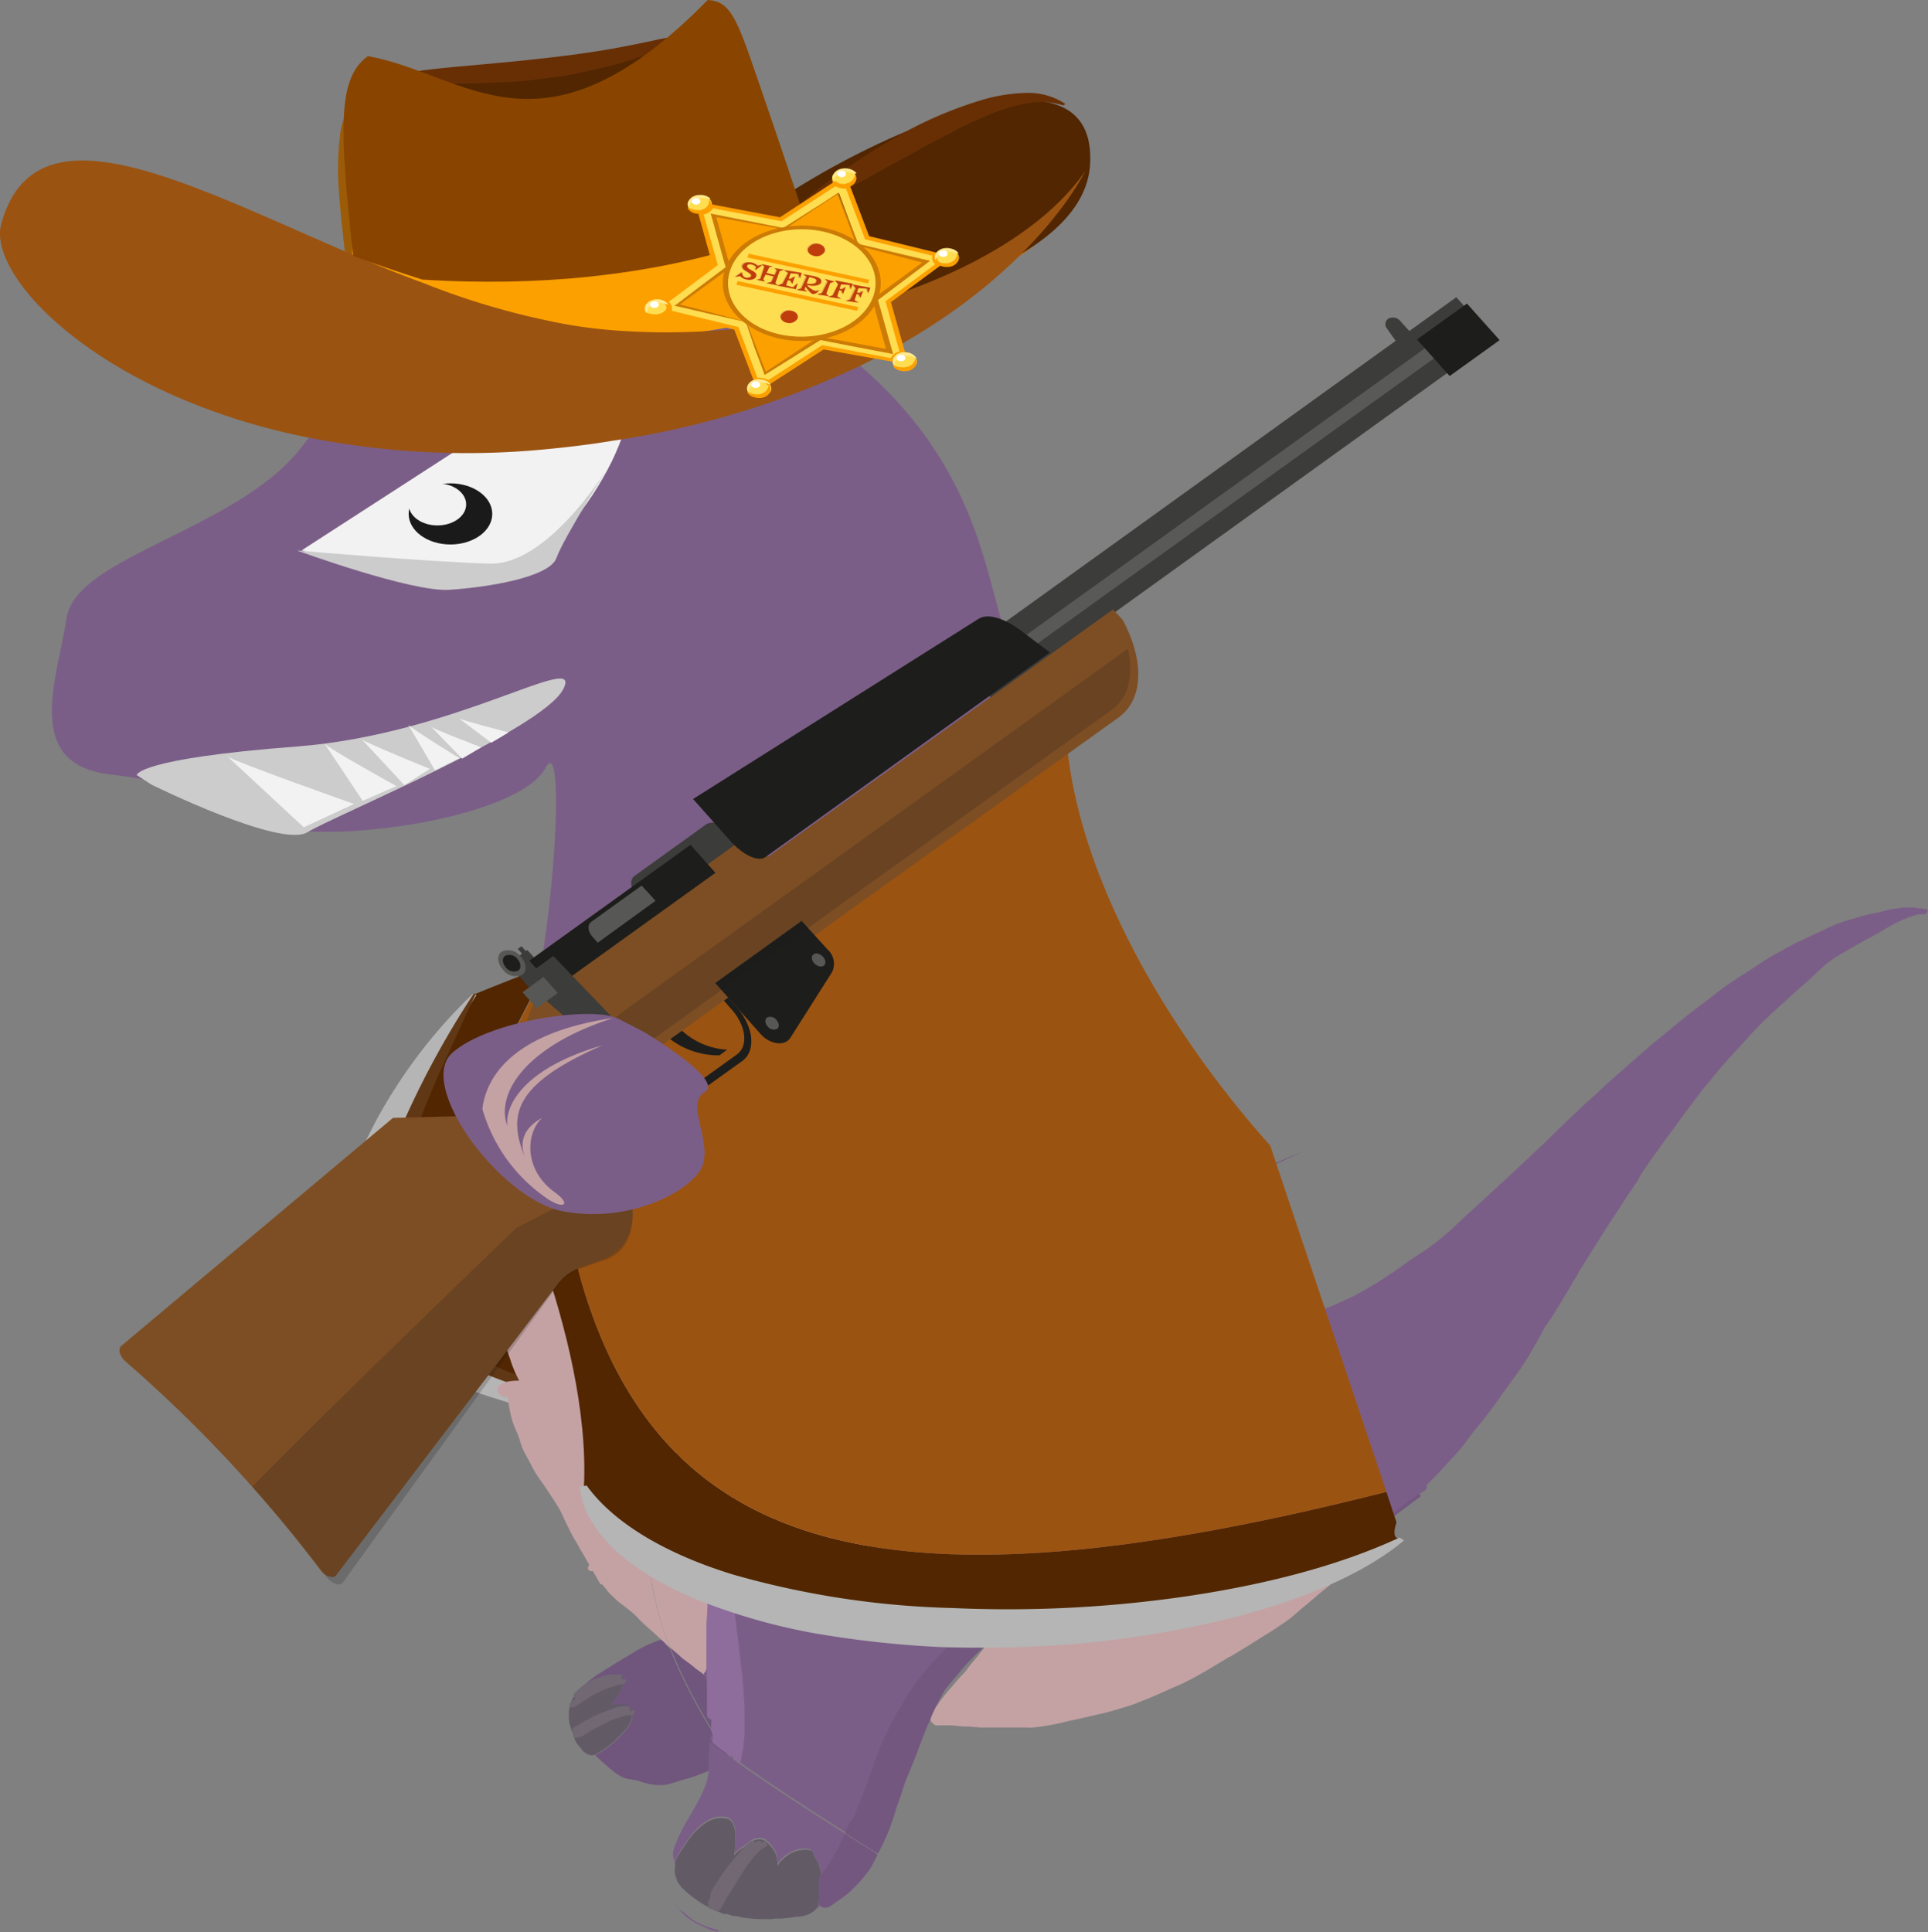 <svg xmlns="http://www.w3.org/2000/svg" viewBox="0 0 202.49 202.9"><rect x="0" y="0" width="202.49" height="202.9" fill="#808080" stroke="none"/><defs><style>.cls-1{isolation:isolate;}.cls-2{fill:#73577f;}.cls-3{fill:#8e6d9c;}.cls-4{fill:#fca000;}.cls-5{fill:#7b5e87;}.cls-6{fill:#70557c;}.cls-7{fill:#c4a2a4;}.cls-8{fill:#625b66;}.cls-9{fill:#716874;}.cls-10{fill:#512600;}.cls-11{fill:#9b5311;}.cls-12,.cls-28{mix-blend-mode:multiply;}.cls-13{fill:#b5b5b5;}.cls-14{fill:#bd6600;}.cls-15{fill:#603816;}.cls-16{fill:#d7b2b4;}.cls-17{fill:#f2f2f2;}.cls-18{fill:#1a1a1a;}.cls-19{fill:#ccc;}.cls-20{fill:#9b5b07;}.cls-21{fill:#90500f;}.cls-22{fill:#a96a31;}.cls-23{fill:#682f05;}.cls-24{fill:#894500;}.cls-25,.cls-26{fill:#ffdd50;}.cls-26,.cls-29,.cls-33{mix-blend-mode:screen;}.cls-27{fill:#cc7b06;}.cls-28,.cls-32{fill:#e3ad4d;}.cls-29,.cls-34{fill:#bf3d0d;}.cls-30{fill:#ffe98e;}.cls-31,.cls-36{fill:#fff;}.cls-35{fill:#3c3c3b;}.cls-36{opacity:0.15;}.cls-37,.cls-40{fill:#1d1d1b;}.cls-38{fill:#7d4e24;}.cls-39{fill:#575756;}.cls-40{opacity:0.2;}</style></defs><title>設施介紹-資產 3</title><g class="cls-1"><g id="圖層_2" data-name="圖層 2"><g id="圖層_1-2" data-name="圖層 1"><path class="cls-2" d="M168.85,154.3l.06,0h0Z"/><polygon class="cls-2" points="178.33 158.91 178.33 158.91 178.33 158.91 178.33 158.91"/><path class="cls-3" d="M49.09,135.94h0"/><polyline class="cls-3" points="49.08 135.98 49.08 135.98 49.08 135.98 49.08 135.98"/><polyline class="cls-3" points="47.97 136.36 47.97 136.36 47.97 136.36"/><polyline class="cls-3" points="47.97 136.37 47.97 136.36 47.97 136.37"/><polyline class="cls-4" points="60.97 82.46 111.9 72.03 85.76 95.65 60.97 84.87"/><path class="cls-5" d="M136.91,120.89c-3.45,1.6-6.93,3.12-10.41,4.57C130,123.88,133.45,122.37,136.91,120.89Z"/><path class="cls-2" d="M131.4,123.27c1.81-.8,3.62-1.57,5.43-2.34-1.8.84-3.62,1.65-5.43,2.44A.33.33,0,0,1,131.4,123.27Z"/><path class="cls-5" d="M75.37,202.86a3.41,3.41,0,0,1-.8-.22c-.21-.08-.41-.17-.6-.26l-.19-.08h0l-.53-.24-.52-.31a5.52,5.52,0,0,1-.82-.62,6.06,6.06,0,0,1-.56-.6l-.23-.28a3.09,3.09,0,0,1-.33-.39c.14.17.28.33.42.47l.17.18.25.2.05,0,.15.14.06.06.11.09.19.15.15.12.09.08.29.23a3.7,3.7,0,0,0,.47.29l.13.07.05,0,.52.25a11.66,11.66,0,0,0,1.48.49,2.74,2.74,0,0,0,.41.1l.13,0,.09,0a5.9,5.9,0,0,1-.63,0"/><path class="cls-6" d="M76.48,185.05l-.38.19-.15.07-.44.2-.18.09-.73.32-.61.23-.39.15-.18.07-.3.12-.47.16c-.31.1-.62.18-.92.26a6.61,6.61,0,0,0-.64.2,9.71,9.71,0,0,1-1.36.35,6.78,6.78,0,0,1-.76,0,2.44,2.44,0,0,1-.53-.07l-.07,0a8.56,8.56,0,0,1-.84-.21c-.25-.09-.5-.16-.75-.23l-.45-.07a6.63,6.63,0,0,1-.67-.13,2.7,2.7,0,0,1-.66-.32,4.58,4.58,0,0,1-.66-.48l-.33-.27-.32-.27-.46-.4-.15-.14-.58-.54.12-.05a4.25,4.25,0,0,0,.64-.38l.56-.39c.26-.19.49-.38.7-.56l.3-.29.12-.12.06-.06.06-.06.07-.07c.12-.12.24-.25.35-.38a3.49,3.49,0,0,0,.36-.42,3.59,3.59,0,0,0,.28-.44c.08-.14.15-.28.22-.43a1.54,1.54,0,0,0,.07-.48,2.8,2.8,0,0,0,0-.41.76.76,0,0,0-.11-.4l-.06-.08a.14.14,0,0,0-.09,0l-.09-.1,0,0a.8.8,0,0,0-.31-.12,2.45,2.45,0,0,0-.38,0H64.9a2.7,2.7,0,0,0-.66,0l-.12,0h0a2.64,2.64,0,0,1,.21-.29l.19-.24,0-.06a5.07,5.07,0,0,0,.35-.46,4.07,4.07,0,0,0,.46-.88,2.34,2.34,0,0,0,.09-.33,1.63,1.63,0,0,0,0-.31,1.12,1.12,0,0,0,0-.22.66.66,0,0,0-.08-.21l-.09-.1a.47.47,0,0,0-.23-.12l-.29,0a3,3,0,0,0-.52,0,1.51,1.51,0,0,0-.41.1,3.59,3.59,0,0,0-.35.12l-.37.13a1.73,1.73,0,0,0-.32.11l-.27.13-.36.15-.1,0-.25.1a3,3,0,0,0-.36.18,11.06,11.06,0,0,1,1.47-1.11l.66-.42.58-.36.26-.17,1.08-.65.49-.29.38-.23.43-.27c.32-.18.63-.35.94-.5h0c.19-.09.37-.18.56-.25l.46-.19.11-.05a1.93,1.93,0,0,1,.53-.17h.12l0,0,.29.27a.75.75,0,0,0,.07.12,1.48,1.48,0,0,0,.24.26l.23.2a55.91,55.91,0,0,0,6.46,11.7C76.73,184.9,76.61,185,76.48,185.05Z"/><path class="cls-6" d="M71,173.5l.33.3.11.1a6.4,6.4,0,0,0,.49.42l.31.22.3.22.31.24.31.23.31.23.32.23.34.26a9.06,9.06,0,0,0,1,.7l-.07,0,.06,0,.32.2a.3.3,0,0,0,.1.24h0l.11.08.15.12.2.14.13.09a3.66,3.66,0,0,0,.42.26l.23.14.08.05.26.17.12.07.17.08.6.34.08.05a1.46,1.46,0,0,0,.3.17.64.64,0,0,0,.49,0l0,0a.21.21,0,0,1,.05.19,4.35,4.35,0,0,0-.11.46c0,.33,0,.63-.08.93l0,.28c0,.18,0,.36-.07.54s-.06.34-.08.5,0,.28-.07.42-.08.47-.13.7a2.07,2.07,0,0,1-.23.64,3.37,3.37,0,0,1-.68.8,4.24,4.24,0,0,1-.4.31l-.1.07-.1.06a55.91,55.91,0,0,1-6.46-11.7l0,0A6.3,6.3,0,0,0,71,173.5Z"/><path class="cls-7" d="M62.54,165.36l-.21-.37-.12,0a.47.47,0,0,1-.36-.08.32.32,0,0,1-.08-.34.65.65,0,0,1,.25-.38,2.27,2.27,0,0,1,.52-.32l.11,0h0l.14-.09.06-.05.13-.1.53-.37c.25-.15.52-.28.77-.4l.12,0c.17-.09.34-.18.5-.28l.11-.07.56-.35c.13-.09.27-.17.41-.25l.33-.21c.28-.18.57-.37.84-.57l.42-.33.34-.27c0,.61,0,1.21.06,1.81-1.56,1.38-3.12,2.77-4.68,4.14l-.29-.33C62.82,165.84,62.68,165.6,62.54,165.36Z"/><path class="cls-7" d="M70.34,173l-.15-.13-.06-.06-.57-.53-.29-.26-.29-.26-.55-.5-.28-.24-.27-.25-.27-.24c-.27-.25-.53-.51-.77-.78l-.24-.23c-.2-.18-.41-.35-.62-.52l-.26-.2c-.13-.11-.26-.2-.39-.3l-.2-.15a2.69,2.69,0,0,1-.32-.27,2.39,2.39,0,0,1-.23-.22l-.27-.25a3.07,3.07,0,0,1-.26-.25,4.22,4.22,0,0,1-.38-.46,3.79,3.79,0,0,0-.32-.38l-.06-.08c1.56-1.37,3.12-2.76,4.68-4.14A35.1,35.1,0,0,0,70.34,173Z"/><path class="cls-7" d="M73.45,158l.18.27c.11.17.22.34.32.51l.24.4c.27.45.56.92.86,1.36l.43.56c.08.09.15.19.23.29l.24.31a4.52,4.52,0,0,0,.48.5l.21.2.2.17.19.18.4.4c.23.23.45.46.69.68l.08.07.08.07.4.36.14.12.28.27.12.12.16.16.33.32.13.14.4.39.07.07.18.16.27.23.13.13.23.22.18.15.08.07.36.32.1.09.1.09.17.17.18.16.32.24.23.18.35.29.09.08a.27.27,0,0,1,.09,0,.25.25,0,0,1,.15.06.26.26,0,0,1,0,.34l-.14.23-.1.16a2.68,2.68,0,0,0-.18.33l-.06.11-.21.38-.2.39-.11.2c-.21.4-.43.81-.61,1.21-.07.19-.16.37-.25.56l-.06.13-.19.43c0,.11-.09.22-.14.33-.2.46-.41.91-.62,1.37-.14.31-.27.63-.4.95s-.21.6-.31.9l-.13.4-.18.53,0,.1c0,.11-.07.21-.09.31s-.1.33-.16.49a.9.9,0,0,1-.51.48.65.65,0,0,1-.51,0,1.46,1.46,0,0,1-.3-.17l-.08-.05-.6-.34-.17-.08-.12-.07-.26-.17-.08-.05-.23-.13c-.14-.09-.29-.17-.42-.27l-.13-.09-.2-.14-.15-.12-.11-.08h0a.29.29,0,0,1-.11-.24l-.32-.21-.06,0,.07,0a8.11,8.11,0,0,1-1-.7l-.35-.26-.31-.23-.32-.23L72.8,175l-.31-.24-.3-.22-.3-.22a4,4,0,0,1-.49-.42l-.12-.11-.38-.32-.18-.17-.22-.19-.16-.13A35.1,35.1,0,0,1,68,162.28l5.22-4.65A3.32,3.32,0,0,1,73.45,158Z"/><path class="cls-7" d="M68.06,160.35c.19-.14.37-.27.57-.39l.43-.29.21-.16.21-.16.38-.28.3-.21.21-.15.44-.31.16-.11.39-.27.49-.38.25-.2a.5.5,0,0,1,.44-.13.44.44,0,0,1,.41.05h0l.15.17.06.08h0L68,162.28c0-.6-.06-1.2-.06-1.81Z"/><path class="cls-8" d="M61.8,176.69l.26-.1.1,0a2.17,2.17,0,0,0,.35-.15l.28-.13a1.73,1.73,0,0,1,.32-.11l.37-.13a3.59,3.59,0,0,1,.35-.12,1.51,1.51,0,0,1,.41-.1,3,3,0,0,1,.52,0l.29,0a.57.57,0,0,1,.23.12l.09.1a.66.66,0,0,1,.08.21,1.12,1.12,0,0,1,0,.22,1.63,1.63,0,0,1,0,.31,2.34,2.34,0,0,1-.09.33,4.07,4.07,0,0,1-.46.88,5.07,5.07,0,0,1-.35.46l0,.06-.19.24-.22.3a.25.25,0,0,1,.13-.05,2.7,2.7,0,0,1,.66,0h.42a2.45,2.45,0,0,1,.38,0,.8.8,0,0,1,.31.12l0,0,.09.1a.2.2,0,0,1,.09,0,.83.83,0,0,1,.17.48,2.8,2.8,0,0,1,0,.41,1.33,1.33,0,0,1-.08.48,2.93,2.93,0,0,1-.21.44,4.06,4.06,0,0,1-.64.85c-.11.13-.23.26-.35.38l-.07.07-.06.06-.06.06-.12.12-.3.29a8.57,8.57,0,0,1-.7.56c-.19.14-.37.27-.56.39a5.3,5.3,0,0,1-.64.38.84.84,0,0,1-.2.08.82.82,0,0,1-.48,0,1,1,0,0,1-.33-.14,2.07,2.07,0,0,1-.32-.23l-.12-.12-.06-.06,0-.06-.06-.07q-.21-.22-.39-.45a2.9,2.9,0,0,1-.29-.51l0-.1-.13-.25,0-.1,0-.06c0-.05,0-.1-.07-.14a3.94,3.94,0,0,1-.26-.75,2.25,2.25,0,0,1-.14-.75,6.74,6.74,0,0,1,0-.77,4.36,4.36,0,0,1,.23-1,3.93,3.93,0,0,1,.28-.58,3.47,3.47,0,0,1,.44-.61l.06-.06a1.58,1.58,0,0,1,.19-.22l.2-.17A3.6,3.6,0,0,1,61.8,176.69Z"/><path class="cls-2" d="M113.68,109a.87.87,0,0,1,.13-.33c.08-.38.18-.77.29-1.16,0-.12.07-.24.11-.36l.15-.67a11.14,11.14,0,0,1,.31-1.16c1.76-.69,3.52-1.38,5.25-2.09a1.43,1.43,0,0,0,0,.22l0,.12a1.1,1.1,0,0,0,0,.18c0,.2,0,.4,0,.6v.1l0,.62,0,.18a2,2,0,0,1,0,.34,2.08,2.08,0,0,1,0,.35l-1.68.88C116.71,107.54,115.2,108.26,113.68,109Z"/><path class="cls-2" d="M119.9,106l-1.68.79,1.68-.88h0Z"/><path class="cls-2" d="M118.22,106.82l1.68-.79c0,.06,0,.12,0,.18s0,.31,0,.47V107c0,.14,0,.28,0,.41a10.13,10.13,0,0,0,.31,1.29,7.64,7.64,0,0,0,.56,1.29h0s0,0,0,0h0s0,0,0,0l.11.17.1.17,0,.11,0,.08c.13.23.25.47.37.7l.25.51c.08.13.16.26.25.39a2.77,2.77,0,0,0,.22.29l.12.16c.24.31.48.62.7.94.08.13.16.26.23.4l.07.11.23.4.06.11a54.06,54.06,0,0,0-4.54,3q-2.36,2-4.7,4l-.09-.36c-.12-.58-.22-1.13-.3-1.68s-.15-1.1-.22-1.64l0-.41c-.06-.44-.12-.88-.15-1.34s0-.86-.08-1.3l0-.43v-.08a5.72,5.72,0,0,1,0-.72c0-.17,0-.34,0-.52v-.19l0-.66c0-.32,0-.65,0-1,0-.6.12-1.2.2-1.7l0-.22a.41.41,0,0,1,0-.11Q116,108,118.22,106.82Z"/><path class="cls-2" d="M74.65,155.13l-.4.33-.82.65-.17.13-.61.47-.32.23-1,.75-.54.37-.07.06h0a.23.23,0,0,1,.06.21.51.51,0,0,1-.18.29l-.15.12-.08.06c-.6.48-1.2.93-1.87,1.4l-.58.4c0-.56,0-1.13,0-1.7l2.49-1.53,1.57-1,.41-.27.32-.2.58-.39.14-.1c.26-.17.51-.35.76-.53s.44-.32.67-.47l1-.64.37-.25c.1-.06.22-.07.27,0l0,0a.19.19,0,0,1,0,.15.34.34,0,0,1-.13.14c-.38.26-.79.55-1.25.91Z"/><path class="cls-2" d="M74.83,156.16l-.06.05,0,0Z"/><path class="cls-2" d="M74.4,156.59,74,157l-.38.34-.18.15a.79.79,0,0,1-.18.14h0l1.5-1.33Z"/><path class="cls-2" d="M73,157.63a.15.15,0,0,1-.08-.18.79.79,0,0,1,.23-.33l.22-.21c-.08-.09,0-.25.09-.37s.49-.41.72-.62.54-.49.79-.74.48-.46.7-.69.24-.24.36-.36l.12-.1a.55.55,0,0,1,.18-.13.32.32,0,0,1,.17,0c.07-.06.13-.13.2-.2a.24.24,0,0,1,.22-.06l0,0a.09.09,0,0,1,0,.07.21.21,0,0,1,0,.12l-.11.12v0c-.27.28-.51.57-.76.86s-.56.63-.85.94h0l-.42.43-.09.1-1.5,1.33A.28.28,0,0,1,73,157.63ZM76.42,154l0,0Z"/><path class="cls-2" d="M74.93,155.59h0l0,0Z"/><path class="cls-2" d="M75.63,155.53c-.35.39-.71.78-1.1,1.14l-.47.43a3.62,3.62,0,0,1-.42.36.29.29,0,0,1-.14.08.25.25,0,0,1-.19,0h0l2.61-2.33Z"/><path class="cls-2" d="M73.22,157.43a.27.27,0,0,1,.07-.18c.2-.22.42-.42.63-.64l.77-.77h0l.23-.24h0l0,0,0-.05,0,0c.32-.34.65-.68.94-1,.12-.15.23-.31.34-.46a3.79,3.79,0,0,0,.25-.35l0,.06,0-.06h0l.13-.21a.46.46,0,0,1,.15-.16.31.31,0,0,1,.2,0,.15.15,0,0,1,.11,0,.16.16,0,0,1,0,.21c-.09.15-.18.3-.28.45l-.27.41c-.19.27-.41.54-.63.8l-2.61,2.33A.15.15,0,0,1,73.22,157.43Z"/><path class="cls-2" d="M76.49,153.72l0,.06,0-.06Z"/><path class="cls-2" d="M83.23,168.27l-.14-.18a2.14,2.14,0,0,1-.19-.26.37.37,0,0,1,0-.18.49.49,0,0,1,0-.2.37.37,0,0,1,.07-.12l.12-.17c.09-.14.19-.27.29-.41a15,15,0,0,1,1-1.13L85,165c.21-.2.43-.39.65-.58s.47-.39.71-.58l.75-.6.71-.58.75-.58c.08-.07.19-.1.25,0s0,.15,0,.22c-.29.23-.57.46-.84.7l-.21.18a.23.23,0,0,1,.11.36,1.6,1.6,0,0,1-.23.3c-.14.16-.29.32-.44.47l.06-.07-.78.84-.8.92c-.25.3-.48.6-.71.9s-.44.6-.65.9-.31.52-.6.62A.37.37,0,0,1,83.23,168.27Zm.54-.86,0,0,0,0,0,0Z"/><path class="cls-2" d="M83,167.55c-.12,0-.16-.17-.1-.31a.36.36,0,0,1,0-.09l.1-.15a2.73,2.73,0,0,1,.23-.25c.23-.26.47-.51.71-.75.46-.47.93-.93,1.4-1.38q.38-.37.78-.72l.82-.67.84-.67.41-.32.43-.36a.25.25,0,0,1,.31,0c.06.06,0,.18-.06.27l-.78.65-.74.64c-.5.46-1,.92-1.46,1.39l-.29.31.07-.08c-.21.22-.42.45-.62.68s-.44.46-.65.7l-.61.65-.19.21a1.74,1.74,0,0,1-.29.25A.41.41,0,0,1,83,167.55Zm-.08-.34Z"/><polygon class="cls-3" points="77.75 183.94 77.75 183.94 77.75 183.94 77.75 183.94"/><path class="cls-3" d="M71.19,193.53Z"/><path class="cls-3" d="M77.75,184h0v0Z"/><path class="cls-3" d="M72.49,192.05l.05-.05,0,0Z"/><polygon class="cls-3" points="77.75 183.94 77.75 183.94 77.75 183.94 77.75 183.94 77.75 183.94"/><path class="cls-3" d="M88.41,163.25v0l0,0Z"/><polygon class="cls-3" points="77.75 183.94 77.75 183.94 77.75 183.94 77.75 183.94"/><polygon class="cls-3" points="77.75 183.94 77.75 183.94 77.75 183.94 77.75 183.94 77.75 183.94"/><polygon class="cls-3" points="77.75 183.95 77.75 183.95 77.75 183.94 77.75 183.94 77.75 183.95"/><polygon class="cls-3" points="77.76 183.94 77.76 183.93 77.75 183.94 77.75 183.94 77.76 183.94"/><polygon class="cls-3" points="77.75 183.94 77.75 183.94 77.75 183.94 77.75 183.94 77.75 183.94"/><polygon class="cls-3" points="77.75 183.94 77.76 183.94 77.75 183.95 77.75 183.94 77.75 183.94"/><path class="cls-5" d="M91.56,195.64c-.19.34-.42.67-.64,1a5.44,5.44,0,0,1-.36.48,4.76,4.76,0,0,1-.53.56,7.9,7.9,0,0,1-.78.65c-.38.29-.74.53-1,.72l-.59.38-.66.34-.5.22-.17.07-.12,0a2,2,0,0,1-.51.44l-.09.06,0,0a1.4,1.4,0,0,0,.35-.66,10,10,0,0,0,.21-1.09l0-.14a6.81,6.81,0,0,0,.09-1.38,5.39,5.39,0,0,0-.29-1.52,3.94,3.94,0,0,0-.36-.71,1.56,1.56,0,0,0-.17-.25.28.28,0,0,0,0-.09.62.62,0,0,0-.32-.48,1.84,1.84,0,0,0-1-.07,2.66,2.66,0,0,0-.84.21,4.56,4.56,0,0,0-.7.41,5.89,5.89,0,0,0-.51.45,2.68,2.68,0,0,0-.28.3l-.12.17,0,.1,0,0a3.66,3.66,0,0,0-.05-.8,2.44,2.44,0,0,0-.37-.92,4.37,4.37,0,0,0-.46-.56,2.08,2.08,0,0,0-.51-.42.9.9,0,0,0-.33-.09,1.7,1.7,0,0,0-1.1.28l-.24.16-.08.07-.08.07a3.72,3.72,0,0,1-.47.34,3.86,3.86,0,0,0-.69.58l-.15.14c0-.11,0-.22,0-.34,0-.33.06-.67.08-1a10.14,10.14,0,0,0,0-1.08,2.32,2.32,0,0,0-.22-.85,2.2,2.2,0,0,0-.18-.28.82.82,0,0,0-.16-.14l-.17-.1a1.59,1.59,0,0,0-.39-.07,3.15,3.15,0,0,0-.69,0,3.08,3.08,0,0,0-.68.17,5,5,0,0,0-.46.24,5.11,5.11,0,0,0-.71.51,8.23,8.23,0,0,0-.73.72c-.19.23-.38.46-.55.7l-.18.28-.23.34a10.42,10.42,0,0,0-.6.92,2.46,2.46,0,0,0-.24.56c0,.16-.07.32-.1.48l0,.11a2.33,2.33,0,0,0,0,.59l0-.06v0a1.1,1.1,0,0,0,0-.18c0-.14,0-.28-.05-.42s0-.28-.09-.42a3.06,3.06,0,0,0-.1-.41h0c0-.13,0-.27,0-.41a4.68,4.68,0,0,1,.32-1l.09-.22c.13-.34.29-.67.46-1s.32-.62.5-.92l.3-.51c.09-.17.19-.34.29-.51.27-.45.52-.92.77-1.39s.41-.8.6-1.27a6.47,6.47,0,0,0,.27-.88c.06-.29.11-.58.15-.86v0a.43.43,0,0,0,0-.05v0l0-.42,0-.21,0-.33,0-.27c0-.39.07-.68.08-1v-.47a1.5,1.5,0,0,1,0-.29c5.59,4.22,11.65,8,17.43,11.66C91.91,195,91.74,195.3,91.56,195.64Z"/><path class="cls-5" d="M93.39,191.51l0-.1v0Z"/><path class="cls-5" d="M92.27,101.8a48.06,48.06,0,0,1,3.45-4l.87.73.89.69.51.39.76.58c.25.19.5.37.75.57l.24.18,1.19.93.12.1c.2.16.41.32.6.49l.13.11.52.46c1,1,1.79,1.82,2.52,2.66.38.43.76.86,1.12,1.3.15.19.31.37.47.56s.49.58.73.88c.37.47.72,1,1.07,1.44l.1.13c.28.4.58.78.87,1.17l.21.28c.43.54.86,1.09,1.28,1.65l.28.39.28.39c.11.14.2.29.3.43s.17.25.25.37l.48.67c.59.83,1.2,1.69,1.77,2.57l0,0,1,1.61c.19.29.37.59.55.89l.45.74c.19.3.37.61.54.92.1.16.19.33.28.5l.2.37.44.79.53,1c.33.62.6,1.15.83,1.7l.39.89.38.9.07.16.07.16.1.22.06.11a7.33,7.33,0,0,1,.29.7l.09.23c.25.63.48,1.26.7,1.9a9.89,9.89,0,0,1,.28,1l0,.13.05.2c.06.26.13.51.19.76s.13.46.2.69l.09.3,0,.1c.08.31.17.62.22.94a4.62,4.62,0,0,1,.07.79,4.21,4.21,0,0,1-.15.85,8,8,0,0,0,.86.49l.1,0a4.94,4.94,0,0,0,.57.26l.72.25c.43.13.87.24,1.31.35l.34.09a14.74,14.74,0,0,0,1.7.29l.4,0,.5.05.11,0a6.82,6.82,0,0,0,.79.09c.3,0,.61,0,.91,0h.94a17.15,17.15,0,0,0,2.22-.21l1.31-.22c.43-.08.87-.2,1.29-.3h0s0,0-.05,0l.9-.3.24-.08.24-.07a1.06,1.06,0,0,1,.33-.19c.28-.09.56-.2.83-.31l.42-.16.4-.14.62-.23,1-.46.6-.28.19-.08c.21-.1.42-.19.63-.31l.61-.33.18-.1c.55-.31,1-.59,1.49-.88s1-.68,1.56-1l.57-.41,1.4-1,.62-.41.37-.24.26-.17.57-.38c.57-.41,1.14-.86,1.74-1.37s1.12-1,1.69-1.54,1-.93,1.51-1.39.83-.76,1.24-1.14l.37-.34c.53-.5,1.08-1,1.63-1.49l1.31-1.23.15-.14c.18-.18.37-.35.56-.52s.64-.59.95-.9l1.07-1,.52-.51c1.19-1.18,2.26-2.2,3.25-3.14l.82-.75.85-.76.82-.78.54-.48.3-.26.81-.72.82-.73.68-.59.92-.8.27-.24.46-.41.56-.46.28-.23.5-.41.5-.4.86-.72c.57-.47,1.14-.93,1.73-1.38l.58-.44,1.17-.9.21-.16c.55-.43,1.11-.88,1.69-1.27s1.24-.84,1.83-1.21l1.12-.73.77-.51c.6-.39,1.21-.74,1.89-1.12l.26-.14.69-.38.45-.24.45-.23.07,0c.32-.17.64-.34,1-.49l.29-.14.58-.28.84-.38c.2-.11.41-.21.62-.3a12,12,0,0,1,1.7-.64l.32-.1.57-.16.62-.18.4-.13.11,0,.42-.12.33-.08.19,0,.21-.06.4-.1.31-.08c.37-.09.74-.18,1.11-.25l.2,0a7.24,7.24,0,0,1,.92-.12,4,4,0,0,1,.6,0,2.22,2.22,0,0,1,.45,0,1.16,1.16,0,0,1,.31.08l.07,0h.17a1.47,1.47,0,0,1,.51.08l.07,0,.1,0a.24.24,0,0,1,.11.26.47.47,0,0,1-.12.2.32.32,0,0,1-.21.09H202a.83.83,0,0,1-.22,0h-.1l-.16,0-.37.1a8.28,8.28,0,0,0-1,.34c-.31.13-.63.27-.94.42l-.86.47-.5.3c-.36.21-.73.43-1.11.63l-.38.21-.58.31-.53.29-.38.22-1,.58c-.32.19-.64.38-1,.59s-.41.27-.6.41l-.32.23c-.12.09-.23.19-.34.29l-.1.08c-.25.23-.5.46-.74.7-.6.57-1.16,1.06-1.63,1.48l-.17.15c-.2.17-.4.34-.59.52l-.41.37-.41.38-.28.25c-.47.42-.94.84-1.4,1.28-.61.57-1.16,1.11-1.65,1.64l-.06.06-.08.09h0c-.13.14-.26.29-.4.43l-.81.89-.7.77c-.62.67-1.15,1.27-1.62,1.83s-1,1.22-1.53,1.85-.89,1.15-1.32,1.73l-.22.29c-.5.67-1,1.31-1.47,2l-.34.46c-.4.53-.8,1.06-1.18,1.6-.23.34-.48.67-.72,1s-.47.65-.69,1l-.19.25-.54.78L172,124l-.23.33c-.64.92-1.25,1.86-1.86,2.8l-.79,1.2-.46.71-.18.29-.22.36c-.16.24-.31.48-.46.72l-.54.86-.81,1.3-.48.77,0,0,0,0h0l.07-.15c-.27.47-.54,1-.82,1.42-.38.65-.77,1.3-1.16,1.95l-.23.39-.73,1.19c-.28.43-.58.86-.88,1.29l-.16.31-.48.88c-.1.18-.2.36-.31.54l-.27.47c-.2.37-.41.74-.64,1.09-.46.74-.93,1.42-1.4,2.05-.35.48-.67.93-1,1.37s-.61.88-.92,1.3l-.12.17-1.09,1.44-.53.65-.46.56-.31.4-.33.45c-.34.44-.69.91-1.06,1.34-.23.28-.48.54-.73.8s-.36.39-.54.59l-.11.12c-.65.73-1.32,1.41-2,2.05h0a.16.16,0,0,1,.07.07.36.36,0,0,1,0,.25.43.43,0,0,1-.16.19,7.79,7.79,0,0,0-.79.53c-.33.29-.66.59-1,.9l-.56.51q-.75.69-1.53,1.35c-.27.23-.58.49-.9.74l-.9.66-1.12.85-.69.53c-.53.39-1.06.77-1.6,1.14l-.39.27-.28.2c-.24.17-.48.34-.73.5l-.69.41-.2.1-.31.15-.91.44-1,.45c-.61.27-1.28.55-2.09.86l-1,.39c-.34.12-.69.24-1,.38l-.26.1-.76.23-.37.11c-.62.18-1.23.36-1.84.52l-.08,0h-.08l-.18.05-.11,0h-.05c-.36.09-.67.17-1,.23l-.53.11-.53.11-.46.1-.61.13-.51.1-.51.1-.65.13-.33.07c-.3.07-.6.11-.9.15h-.1c-.72.11-1.37.2-2,.32s-1.08.15-1.6.21h-.09c-.65.07-1.3.12-2,.17l-.62,0c-.4,0-.8.07-1.19.08-.57,0-1.11,0-1.57,0h-1.47l-1.33,0h-3.68l-.17,0h-.07l-.17,0h-.08a1,1,0,0,0-.29,0h-.09a1.66,1.66,0,0,1-.5-.12l-.12,0c-.18.14-.36.3-.54.46s-.45.57-.68.84c-.48.56-1,1.11-1.45,1.66l-.16.18-.7.78c-.34.4-.69.78-1,1.18-.2.22-.4.45-.59.68l-.24.28-.31.36-.24.31a3.81,3.81,0,0,0-.23.4c-.25.44-.49.88-.73,1.33l-.06.09a3,3,0,0,0-.29.57,1.89,1.89,0,0,0-.09.21c-.19.4-.38.8-.56,1.2s-.47,1.06-.73,1.71l-.23.61-.06.15-.11.27-.1.28c0,.07-.06.15-.1.23l-.06.15a.92.92,0,0,1-.23.29l-.13.11c-.13.37-.24.67-.34,1s-.27.77-.4,1.16c-.06.18-.11.35-.17.52s-.1.34-.16.51-.19.53-.29.8l-.06.19c-.09.24-.16.47-.23.71l-.08.25c-.11.35-.23.69-.36,1-.24.63-.52,1.26-.78,1.87l-.17.38-.1.24c-.1.23-.21.47-.32.7-5.78-3.64-11.84-7.44-17.43-11.66a.45.45,0,0,1,0-.11,1.36,1.36,0,0,1,.13-.37.62.62,0,0,1,.15-.22l0-.35,0-.19c0-.09,0-.18,0-.27a3.6,3.6,0,0,0,.16-.5,2,2,0,0,0,0-.73c0-.26-.09-.51-.14-.76s-.06-.31-.1-.46-.08-.36-.11-.54-.1-.4-.15-.59l-.08-.3c-.08-.33-.17-.65-.28-1A4.34,4.34,0,0,1,74,176a.26.26,0,0,0-.07-.15.57.57,0,0,0,0-.13.8.8,0,0,0,.28-.56c0-.18,0-.34,0-.55s0-.23,0-.34v-.12l0-.6v-.45c0-.34,0-.68,0-1s0-.73,0-1.09c0-.53.08-1.06.11-1.58,0-.13,0-.26,0-.39l0-.5v-.15c0-.21,0-.43,0-.64,0-.47.09-1,.16-1.41l0-.24.06-.46.06-.45,0-.13c0-.13,0-.26.07-.39l0-.19.06-.28a.3.3,0,0,0-.16-.34.37.37,0,0,0-.18,0l-.1,0-.14-.07a4.31,4.31,0,0,0-.49-.22l-.32-.13-.44-.19-.25-.11-.26-.14-.14-.08-.15-.07-.52-.25-.11-.05-.16-.08-.11-.06-.08,0h0l-.23-.12-.2-.1-.37-.18-.27-.13-.1,0-.59-.32-.19-.11c-.16-.09-.32-.18-.49-.26l-.24-.13-.18-.1-.41-.22-.19-.09-.59-.28-.11-.06-.11-.06c-.35-.17-.68-.36-1-.54l-.61-.34-.28-.13L64.8,159l-.32-.16c-.16-.08-.32-.16-.48-.26l0,0c-.28-.18-.53-.36-.78-.55l-.13-.1-.61-.45-.4-.27-.16-.11c-.36-.29-.71-.59-1-.88l-.42-.37-.55-.46-.31-.24a3.32,3.32,0,0,0-.42-.32C70,137,80.78,119.13,92.27,101.8Z"/><path class="cls-7" d="M111.46,180.93c-.76.16-1.43.29-2.07.38-.31.05-.62.08-.93.11s-.48,0-.71,0h-.21l-.75,0-.19,0-.75,0h-.29c-.48,0-1,0-1.43,0l-.81,0-.27,0-.54-.05-.26,0-.33-.05c-.23,0-.46,0-.69,0l-.6-.06c-.23,0-.45-.06-.69-.07h-.49l-.22,0h-.46a3.14,3.14,0,0,1-.53,0A.73.73,0,0,1,98,181a.52.52,0,0,1-.27-.51,1.73,1.73,0,0,1,.15-.49,3,3,0,0,1,.3-.57,4,4,0,0,1,.24-.33l.11-.13.06-.07,0-.05c.09-.14.2-.28.31-.42l.19-.24.08-.1.08-.11.06-.07h0c.22-.28.46-.55.7-.82l.39-.46c.16-.2.32-.38.48-.55s.41-.42.57-.62l.09-.11.08-.13.4-.51c.24-.27.47-.55.7-.84s.39-.5.6-.74.47-.55.7-.78a9.13,9.13,0,0,1,.94-.84l.32-.24.12-.08a1.22,1.22,0,0,1,.4-.15,1,1,0,0,1,.29,0h.32l.26,0,.25,0,.27,0,.71.09.08,0,.39.05c.17,0,.33,0,.5,0l1,0H111c.22,0,.45,0,.67-.06l.33,0c.36,0,.71,0,1.07-.06l1.5,0c.88,0,1.78,0,2.68-.1l.9,0a8.84,8.84,0,0,0,1-.08l.46-.06a15.91,15.91,0,0,0,1.61-.27l.35-.08.61-.14.34-.06.61-.13.52-.13.52-.13.61-.12.43-.09.88-.19,1.39-.29c.76-.15,1.5-.32,2.21-.5l.07,0,.17,0c.75-.21,1.49-.49,2.13-.73.34-.14.69-.26,1-.39l1-.38c.81-.32,1.47-.59,2.09-.86l1-.46.91-.43.32-.15L139,165l.92-.44.69-.43.34-.23c.34-.22.68-.44,1-.68s.68-.48,1-.74l.31-.24a4.34,4.34,0,0,1,.54-.42c.22-.23.44-.46.65-.7a.34.34,0,0,1,.39-.1l.06,0a.35.35,0,0,1,0,.46l-.54.59a.35.35,0,0,1-.12.22l-.16.15-.27.24-.07.08-.12.12c-.15.16-.3.32-.46.47l-.62.54-.65.6-.12.12-.66.58-.29.24-.31.28c-.34.3-.68.61-1,.89l-.39.31c-.32.26-.64.52-.95.79l-.77.66-.15.12-.54.44-.22.2-.06.05-.17.15-.68.58c-.28.21-.57.42-.86.61-.61.43-1.23.83-1.84,1.2L131,172.89l-1.15.7c-.22.13-.44.26-.65.4l-.08,0c-1.14.7-2.32,1.42-3.5,2.07-.37.2-.73.39-1.1.57l-.2.1c-.25.12-.49.24-.74.34s-.7.3-1,.44l-.55.24-.42.19c-.7.31-1.41.59-2.13.88-.56.23-1.14.4-1.7.57l-.21.06c-.7.21-1.39.41-2.09.56l-2,.46c-.37.09-.75.16-1.13.24Z"/><path class="cls-8" d="M85.12,194.26a.6.6,0,0,1,.32.48.28.28,0,0,1,0,.09,1.56,1.56,0,0,1,.17.25,3.94,3.94,0,0,1,.36.71,5.39,5.39,0,0,1,.29,1.52,6.67,6.67,0,0,1-.09,1.37l0,.15a10,10,0,0,1-.21,1.09,1.4,1.4,0,0,1-.35.66A2.45,2.45,0,0,1,85,201a3.39,3.39,0,0,1-1,.28l-.16,0-.15,0a8.61,8.61,0,0,1-1.17.16l-.4.05-.24,0-.38,0h-.09l-.35.05a5.47,5.47,0,0,1-.7,0h-.63a17.5,17.5,0,0,1-1.79-.17l-.66-.15h-.07l-.17,0a6.4,6.4,0,0,1-.62-.2A3.65,3.65,0,0,1,76,201l-.13-.05-.2-.09-.27-.12-.15-.06-.1-.06-.21-.1-.08,0-.35-.16-.26-.15a12.07,12.07,0,0,1-1.52-1c-.3-.24-.6-.48-.88-.75a3.85,3.85,0,0,1-.64-.76,2.39,2.39,0,0,1-.12-.22l0-.09a2.3,2.3,0,0,1-.18-.49,2.34,2.34,0,0,1,0-.91l0-.12a3.56,3.56,0,0,1,.1-.47,2.46,2.46,0,0,1,.24-.56c.18-.32.4-.64.6-.93l.23-.33.18-.28c.17-.25.36-.47.55-.7a8.23,8.23,0,0,1,.73-.72,5.4,5.4,0,0,1,.71-.52,3.94,3.94,0,0,1,.46-.23,3.08,3.08,0,0,1,.68-.17,3.15,3.15,0,0,1,.69,0,1.51,1.51,0,0,1,.39.07h0l.17.1a.82.82,0,0,1,.16.14,2.2,2.2,0,0,1,.18.28,2.27,2.27,0,0,1,.22.85,10.08,10.08,0,0,1,0,1.08c0,.33,0,.67-.08,1,0,.12,0,.24,0,.36a3.9,3.9,0,0,1,.84-.74,5.09,5.09,0,0,0,.47-.34l.08-.07.08-.07.24-.16a1.7,1.7,0,0,1,1.1-.28.9.9,0,0,1,.33.09,2.08,2.08,0,0,1,.51.42,4.37,4.37,0,0,1,.46.56,2.44,2.44,0,0,1,.37.92,3.88,3.88,0,0,1,.05.82l.08-.16.12-.17a2.68,2.68,0,0,1,.28-.3,4.57,4.57,0,0,1,.51-.45,3.36,3.36,0,0,1,.7-.41,2.66,2.66,0,0,1,.84-.21,1.84,1.84,0,0,1,1,.07"/><path class="cls-2" d="M91.32,196.36a15.6,15.6,0,0,1-1.48,1.74,9.07,9.07,0,0,1-1,.93l-.73.52-.17.12-.19.14-.51.35a.93.93,0,0,1-.91.12.54.54,0,0,1-.21-.19,1.19,1.19,0,0,1-.12-.54,2.48,2.48,0,0,1,0-.48c0-.06,0-.13,0-.19v-.14l0-.15,0-.35V198c0-.21,0-.41,0-.62a1.31,1.31,0,0,1,.36-.66l.16-.2.16-.23.13-.17.28-.42a32.58,32.58,0,0,0,1.64-3.09l3.44,2.17A15.83,15.83,0,0,1,91.32,196.36Z"/><path class="cls-2" d="M89.61,190.92c.19-.44.39-.87.56-1.32s.35-.91.53-1.36l.31-.79c.17-.46.3-.86.44-1.26s.21-.63.32-.94c.3-.85.6-1.61.92-2.33s.64-1.36,1-2.09c.19-.37.39-.73.6-1.09l.14-.25c.15-.26.29-.52.45-.78l.17-.27.16-.26c.13-.22.27-.43.41-.64a22.47,22.47,0,0,1,1.42-1.92c.25-.3.49-.59.75-.88s.62-.66.94-1a18.57,18.57,0,0,1,1.68-1.48l.15-.13.55-.43c.28-.22.59-.42.88-.62l.45-.3.18-.13-.09.06c.59-.4,1.11-.76,1.65-1.1l.49-.3.93-.59a22.5,22.5,0,0,0,3.11-2.48,5.77,5.77,0,0,0,.7-.84c.11-.2.21-.4.31-.6a.51.51,0,0,1,.55-.31l0,0a.35.35,0,0,1,.1.48c-.17.32-.33.64-.53.94a7.15,7.15,0,0,1-.55.72,16,16,0,0,1-1.45,1.58c-.46.42-1,.85-1.5,1.3l-.1.08a.53.53,0,0,1,.16.37,1.34,1.34,0,0,1-.52.93,3.71,3.71,0,0,1-.55.43l-.1.07a10.14,10.14,0,0,0-.93.75l-.1.09-.45.38c-.26.22-.52.44-.77.67s-.68.66-1,1l-.17.16-.27.28-.14.13-.31.38-.52.62-.36.42-.67.8-.26.34a21.89,21.89,0,0,0-1.51,3c-.08.2-.16.39-.25.58s-.29.67-.42,1-.17.46-.26.69-.21.53-.31.8c-.19.53-.45,1.23-.74,1.92l-.06.14c-.23.55-.47,1.1-.68,1.66-.13.38-.25.76-.37,1.14s-.23.7-.35,1-.23.7-.34,1.05l-.06.2c-.13.4-.27.79-.41,1.19h0a18.23,18.23,0,0,1-1,2.28c-.11.22-.22.42-.33.61l-3.44-2.17c.14-.31.29-.62.42-.93S89.49,191.16,89.61,190.92Z"/><path class="cls-2" d="M116.62,170.71l-.6,0h0c-.32.06-.64.09-1,.12l-1.18.1c-.73.06-1.47.14-2.21.23-.36,0-.73.08-1.09.1s-.71,0-1,0a17.22,17.22,0,0,1-2-.13,6.63,6.63,0,0,1-.76-.11l-.18,0a.62.62,0,0,1-.28-.17.5.5,0,0,1-.09-.42,1.06,1.06,0,0,1,.14-.33c.1-.12.2-.2.3-.31s.19-.21.28-.31l0,0,.11-.12.23-.31.37-.44.44-.54.08-.1a.51.51,0,0,1,.09-.22.65.65,0,0,1,.15-.18c.08-.14.17-.27.26-.41a4.92,4.92,0,0,0,.28-.45c.17-.29.36-.57.53-.86l.25-.47a1.09,1.09,0,0,1,.79-.58,1,1,0,0,1,.53.17l.41.25c.31.16.61.33.92.48s.35.19.52.29.36.21.54.29l.49.19c.22.09.45.16.68.23a13.4,13.4,0,0,0,1.52.48,13.87,13.87,0,0,0,1.59.26c.51.06,1,.13,1.54.18a28.23,28.23,0,0,0,3.32,0c.58,0,1.18-.1,1.77-.16s1.12-.13,1.68-.23c.71-.15,1.43-.31,2.14-.48s1.44-.33,2.16-.52,1.42-.37,2.12-.58l1.15-.34,1.07-.37c.55-.2,1.1-.39,1.64-.6s1.12-.46,1.68-.7l-.08,0,.1,0h0c.68-.31,1.36-.64,2-1l1.12-.61,1.06-.61c.71-.42,1.42-.87,2.13-1.31.36-.21.72-.44,1.07-.66l1.09-.7c.42-.29.83-.61,1.24-.92h0c.41-.31.81-.62,1.23-.89a.18.18,0,0,1,.17,0,.13.13,0,0,1,.06.07.24.24,0,0,1-.11.26c-.23.14-.45.3-.67.46h0c-.66.52-1.33,1-2,1.5l-.46.31a.21.21,0,0,1,0,.31c-.54.44-1.08.88-1.65,1.27s-1.28.81-1.93,1.2l0,0a.35.35,0,0,1-.17.24c-.64.44-1.3.82-2,1.2l-.19.12a.4.4,0,0,1-.16.18,3.42,3.42,0,0,1-.42.23l-.43.22-.75.36-.5.25c-.31.16-.64.3-1,.44l-.51.23-.22.1-.19.08a.17.17,0,0,1-.14,0h0l-1.36.55-.07,0c-.44.2-.89.37-1.34.55l-.73.31c-.2.08-.4.17-.6.24l-.12.06c-.39.12-.79.2-1.18.29l-1.05.24-.74.16-1.06.26a.5.5,0,0,1-.27.21c-.73.21-1.46.37-2.19.54l-1.21.25c-.33.07-.66.12-1,.18l-.12,0-.26.05c-.42.09-.83.15-1.25.23s-.77.12-1.15.18c-.7.11-1.4.21-2.1.27Zm-6.08-4.88h0Zm-.19.36h.05l0,0Zm0,0,0,0h0Zm37.94-8.41,0,0Z"/><path class="cls-3" d="M74.7,181.82v0c0-.11,0-.22,0-.32v-.06h0v0a.62.62,0,0,0,0-.13.62.62,0,0,1,0,.13v-.33c0-.18,0-.35,0-.53h0a.55.55,0,0,1-.45-.51,4,4,0,0,1,0-.6c0-.21,0-.42,0-.63l0-1.13c0-.41,0-.82,0-1.23s0-.66,0-1c0-.61,0-1.22,0-1.83,0-.05,0-.1,0-.14,0-.78-.07-1.56-.06-2.35s.06-1.56.13-2.35c0-.41.07-.82.11-1.23s.09-.78.14-1.17.1-.91.18-1.36c0-.25.09-.49.14-.74a9.36,9.36,0,0,1,.38-1.32,2.23,2.23,0,0,1,.38-.67c0-.32.06-.64.09-1a.51.51,0,0,1,.33-.4l.08,0c0-.23.08-.45.13-.68s.13-.56.21-.84.11-.36.16-.54v0c.27-1,.72-2,1.07-3a.51.51,0,0,1,.5-.32l.07,0a.34.34,0,0,1,.12.43c-.14.39-.28.78-.4,1.18v0c-.09.32-.18.63-.25,1s-.12.63-.16.94-.09.6-.14.9-.07.65-.11,1c-.07.66-.15,1.32-.22,2s-.08,1.31-.11,2,0,1.44,0,2.15.08,1.44.15,2.15c0,.33.07.66.11,1s.07.71.12,1.06.09.71.14,1.06.06.66.1,1c.09.7.17,1.4.25,2.1s.16,1.36.19,2,.11,1.42.12,2.14,0,1.48,0,2.23c0,.43-.07.87-.12,1.3,0,.21,0,.42-.08.63s-.06.41-.1.62-.1.49-.15.74c-1-.7-2-1.42-2.91-2.14,0-.27,0-.54.05-.8Z"/><path class="cls-9" d="M80.55,193.57a.38.38,0,0,1,0,.25.5.5,0,0,1-.21.17l-.12.06a3.62,3.62,0,0,0-.41.27,8.46,8.46,0,0,0-.8.89c-.28.38-.57.75-.83,1.14s-.49.77-.73,1.16l-.71,1.15a12.74,12.74,0,0,0-.67,1.12h0a2.79,2.79,0,0,1-.18.34c-.07.12-.14.26-.22.37a.85.85,0,0,1-.16.17.49.49,0,0,1-.3.08h0a.28.28,0,0,1-.24-.25l-.11,0a.4.4,0,0,1-.45-.22,1.06,1.06,0,0,1,.1-.8l.12-.29a.53.53,0,0,1,0-.33l.21-.42c.06-.11.12-.22.19-.33s.29-.48.44-.71.35-.52.53-.77.36-.51.56-.75a8,8,0,0,1,.51-.64c.16-.18.31-.36.47-.53l.42-.49a4.9,4.9,0,0,1,.72-.72.67.67,0,0,1,.45-.16.25.25,0,0,1,.2.17l.13-.07a.53.53,0,0,1,.25-.1.26.26,0,0,1,.28.14l0,.05.25-.13a.22.22,0,0,1,.22,0,.24.24,0,0,1,.12.17m-1.08-.15,0,0,0,0M79,195.16l0,0,0,0m-.38.05h0l0,0s0,0,0,0m-2.55,4.46a.17.17,0,0,1,0,.05.17.17,0,0,0,0-.05m-1.53,0h0v0"/><path class="cls-9" d="M60.73,181.15l.32-.2c.26-.16.54-.3.81-.44l.89-.44,1-.4a10,10,0,0,1,1-.38,3.7,3.7,0,0,1,.55-.09,3,3,0,0,1,.42,0c.2,0,.45,0,.46.24a.34.34,0,0,1-.09.24l.39,0a.2.2,0,0,1,.17,0,.13.13,0,0,1,0,.15.43.43,0,0,1-.32.29c-.25,0-.49,0-.73.08a5.32,5.32,0,0,0-.78.14,4.61,4.61,0,0,0-.76.27l-.91.49-.52.26-.45.24c-.29.17-.58.36-.87.54l-.33.19a1,1,0,0,1-.54.18.26.26,0,0,1-.24-.33.37.37,0,0,1,.05-.11.25.25,0,0,1-.14-.23.37.37,0,0,1,0-.22.72.72,0,0,1,.29-.31A2.07,2.07,0,0,0,60.73,181.15Z"/><path class="cls-9" d="M64,180.78l0,0h0Z"/><path class="cls-9" d="M60.88,181.92c.16-.09.31-.21.47-.3s.44-.26.67-.38.42-.21.63-.31l.64-.31.6-.26a4.32,4.32,0,0,1,.66-.23c.45-.13.9-.22,1.35-.33h0l.67-.16a.12.12,0,0,1,.13,0,.11.11,0,0,1,0,.12.36.36,0,0,1-.26.23l-.48.11-.42.12,0,0-.31.09h0l-.7.22a6.44,6.44,0,0,0-.61.24h0l0,0h0l-.69.37-.82.43c-.26.14-.52.3-.78.46l-.35.22a1.14,1.14,0,0,1-.47.2c-.15,0-.26,0-.27-.17a.47.47,0,0,1,.31-.39Zm0,0,0,0Z"/><path class="cls-9" d="M60.18,178.55h0l0,0Z"/><path class="cls-9" d="M61.26,177a8.31,8.31,0,0,1,.85-.51,6.14,6.14,0,0,1,1-.39l.48-.14a3.13,3.13,0,0,1,.59-.09,3.57,3.57,0,0,1,.46,0,3.39,3.39,0,0,1,.46,0,.54.54,0,0,1,.19.07h0a.22.22,0,0,1,0,.29.5.5,0,0,1-.11.1l.35,0c.16,0,.27.07.24.22a.46.46,0,0,1-.37.32,6.5,6.5,0,0,0-.69.14,11.7,11.7,0,0,0-1.7.63c-.28.13-.55.28-.82.43s-.52.32-.78.49l-.75.49-.21.12a.79.79,0,0,1-.42.13c-.12,0-.21-.09-.21-.2a.42.42,0,0,1,.17-.35,4.66,4.66,0,0,1,.49-.39.28.28,0,0,1-.15-.08c-.15-.14-.08-.4.14-.6s.25-.23.39-.34S61.11,177.1,61.26,177Zm3.59-.6ZM63,177.62l-.07,0Zm-2.53,1.43,0,0Zm-.25-.5,0,0,0,0Z"/><path class="cls-9" d="M63.4,177.3h0l0,0Z"/><path class="cls-9" d="M60.06,178.9c.18-.13.35-.27.53-.39l.72-.47c.24-.15.48-.28.73-.42l.7-.34-.05,0a12.17,12.17,0,0,1,1.12-.48c.22-.08.45-.15.67-.21l.7-.18a.14.14,0,0,1,.11,0,.11.11,0,0,1,0,.11.26.26,0,0,1-.21.18l-.41.1h0l-.64.2c-.23.08-.45.17-.67.27h0l0,0,0,0c-.45.22-.89.45-1.33.7-.24.14-.48.28-.71.44l-.37.25-.35.24-.18.14a1.53,1.53,0,0,1-.3.19.24.24,0,0,1-.18,0,.13.13,0,0,1-.12-.07.28.28,0,0,1,.15-.31Z"/><path class="cls-10" d="M49.82,104.42s-8.49,12.65-10.4,23v0c-.61,3.22-.56,6.21.57,8.55,3.68,7.68,22.73,12.34,31.09,14,2.42.49,3.94.74,3.94.74l1.31-3.31c-48.13-9.49-29.22-23.16-18.95-46v0C54.82,102.44,52.28,103.4,49.82,104.42Z"/><path class="cls-11" d="M57.38,101.55c-10.27,22.8-29.18,36.47,18.95,46l10.09-25.33a76.9,76.9,0,0,1,3.15-13.12c2.37-7,6.32-15,12.58-18.48-10.94,1.77-28.49,5.21-44.78,11Z"/><g class="cls-12"><path class="cls-13" d="M75.08,150.69a121.4,121.4,0,0,1-21.72-5.78,40.49,40.49,0,0,1-9.25-4.78,13.25,13.25,0,0,1-3.19-3.2,8.75,8.75,0,0,1-1.31-3.66,20.18,20.18,0,0,1,.57-7.49,47.89,47.89,0,0,1,2.44-7.28,92.89,92.89,0,0,1,7.42-14l-.38-.13a54,54,0,0,0-10.21,13.41c-2.52,4.8-4.56,9.79-4,15.56a10.73,10.73,0,0,0,1.76,4.53,15.92,15.92,0,0,0,4,3.93,41.9,41.9,0,0,0,10.61,5A89.29,89.29,0,0,0,75,151Z"/></g><path class="cls-14" d="M86.24,122.15a29.37,29.37,0,0,0-5.53,6.57c-.8,1.12-1.33,2.31-2,3.46s-1.07,2.35-1.61,3.54-.87,2.4-1.23,3.62A36,36,0,0,0,75,143a21.79,21.79,0,0,0-.17,7.74l.4.09,5.9-14.27,5.49-14.36Z"/><path class="cls-15" d="M75.07,150.76c-3.69-.9-7.35-1.82-10.88-2.93a99.15,99.15,0,0,1-10.31-3.58,42.48,42.48,0,0,1-8.8-4.7,11.71,11.71,0,0,1-2.87-3,7.86,7.86,0,0,1-1.14-3.36c-.72-4.78,1-9.71,2.66-14.49.84-2.41,1.85-4.79,2.94-7.16s2.16-4.75,3.28-7.13l-.19-.07a93.09,93.09,0,0,0-7.6,14,49.37,49.37,0,0,0-2.52,7.31,20.19,20.19,0,0,0-.65,7.58,9,9,0,0,0,1.4,3.78,13.87,13.87,0,0,0,3.32,3.3,41.26,41.26,0,0,0,9.44,4.82A123.71,123.71,0,0,0,75,150.9Z"/><path class="cls-5" d="M121.62,132.55c-.16-.27-.34-.53-.51-.8l-.33-.51c-.25-.39-.52-.79-.79-1.18-.52-.76-1.12-1.57-1.85-2.47a5.34,5.34,0,0,0-.39-.44l-.09-.11-.47-.48-.09-.1-.93-.93-.19-.18-.59-.58-.59-.57-.41-.4-.69-.69c-.61-.62-1.22-1.3-2-2.17l-.17-.2c-.24-.29-.49-.59-.75-.87s-.67-.77-.92-1.09-.56-.77-.89-1.27l-.16-.23c-.19-.29-.39-.59-.57-.89a9.39,9.39,0,0,1-.61-1.23.43.43,0,0,0,.07-.14.88.88,0,0,0,.11-.36l0-.27a2.51,2.51,0,0,1,0-.27,6.58,6.58,0,0,1,0-.89,5,5,0,0,1,.06-.54c0-.11,0-.21,0-.32l0-.22a4.1,4.1,0,0,1,.1-.69q.09-.43.21-.87a7.7,7.7,0,0,1,.35-1,11.62,11.62,0,0,1,.56-1.12l.25-.45.36-.66c.18-.31.36-.62.56-.92l.11-.17.11-.17c.4-.59.74-1.07,1.08-1.51l.17-.22c-10.16-4.28-20.4-8.46-30.87-12.3l-.12.14c-.2.23-.43.45-.65.67l-.34.31a3.83,3.83,0,0,0-.29.28l-.15.14-.55.52-.28.25-.41.38-1.35,1.15-.31.24-.44.38-.68.55-.27.21-.52.42-.4.31-.4.3-.75.59-.76.59-.22.18-1.34,1.05.08-.07c-.41.31-.84.61-1.27.91s-.87.64-1.29,1l.07-.07-.15.11-.15.13.07-.07c-.13.1-.27.2-.39.31l.07-.07q-.58.44-1.2.84l-.48.33a12.34,12.34,0,0,1-1.63,1l-.29.13-.15.08a.33.33,0,0,0-.16.11.56.56,0,0,0-.19.09.48.48,0,0,0-.28.33.17.17,0,0,0,0,.07l0,0,0,0h0a3.16,3.16,0,0,1,.55.13l.33.16a4.92,4.92,0,0,1,.58.35l0,0,.07,0,.17.12.11.08.14.08c.12.07.25.14.36.22l.09.07a5,5,0,0,1,.42.36l.17.15c.19.16.37.34.55.52a5.8,5.8,0,0,1,.48.52,5.73,5.73,0,0,1,.75,1.23,7.44,7.44,0,0,1,.55,1.36l.05.14c0,.16.09.33.13.48a5,5,0,0,1,.13.65c.06.38.11.76.14,1.14a13.42,13.42,0,0,1,0,1.52,8.47,8.47,0,0,1-.17,1.34c0,.19-.08.38-.13.56s-.09.35-.14.52l-.06.18a8.38,8.38,0,0,1-.61,1.49l-.13.27c-.21.42-.41.84-.64,1.25a9.9,9.9,0,0,1-.63,1l-.2.29L66,123c-.11.15-.22.29-.34.43l-.21.27-.2.32-.14.23a4.94,4.94,0,0,0-.27.42l-.44.71c-.2.33-.43.65-.66,1l-.25.35c-.14.21-.29.4-.45.6s-.37.49-.54.74l-.06.08-.07.12-.19.33c-.15.25-.28.5-.42.75l-.22.46-.15.32c-.13.24-.24.49-.36.74s-.33.74-.48,1.11-.23.57-.34.85-.1.39-.14.59l-.06.23a1,1,0,0,0,0,.17.67.67,0,0,1-.09.36.77.77,0,0,1-.63.35.67.67,0,0,1-.26-.05l-.72.45-.44.26-.84.54a152.64,152.64,0,0,1,7.46,21.55l.54-.33.16-.1.43-.28.42-.27c.46-.29.93-.6,1.37-.92l.26.27a.55.55,0,0,1,.29.09h0a1.39,1.39,0,0,1,.19.15l.08.07a3.51,3.51,0,0,1,.34.33l.24.24.42.45.32.36c.27.28.53.58.81.86l.13.11.32.29.48.45.1.1c.2.19.4.38.62.57l0,0c.13.1.26.2.4.29l.26.18.23.16.23.16.5.37c.28.21.55.41.84.61l.09.07.1.07c.16.11.32.22.49.32l.15.11.35.25.14.11.2.14.41.3.15.12.12.09a401.33,401.33,0,0,0,45.64-29.28C122.1,133.37,121.87,133,121.62,132.55Z"/><path class="cls-7" d="M91.63,162.81l-.17-.34c-.14-.29-.29-.58-.44-.87l-.23-.43-.16-.32c-.12-.24-.24-.49-.38-.73a3.37,3.37,0,0,0-.19-.32c-.21-.33-.4-.66-.58-1l-.11-.19-.11-.2c-.33-.6-.63-1.2-.92-1.8l-.55-1.08-.26-.48-.28-.48L87,154a8.24,8.24,0,0,1-.62-1.31c-.09-.25-.18-.5-.26-.75s-.16-.49-.25-.73c-.16-.45-.3-.91-.44-1.36-.3-1-.51-2.14-.72-3.18l-.17-.92-.27-1.19-.15-.65a7.54,7.54,0,0,0-.27-.89l-.07-.18a2.44,2.44,0,0,0-.19-.44l0,0a1.15,1.15,0,0,0-.86-.46,1.54,1.54,0,0,0-1.1-.14l-.71.13-1.42.26-1.11.14-.45.06-1.24.17-.61.09-.83.12-1.09.16-.61.1-.6.11-1.21.13c-.54,0-1.06.12-1.59.21s-1,.17-1.43.26l-1.22.23c-.79.11-1.58.21-2.37.29l-.91.07-1.13.1-1.54.15-.3,0c-.44,0-.91,0-1.37,0h-.29c-.67,0-1.37,0-2.05,0-.5.05-1,.12-1.5.2l-.38.07-.18,0L55,145h0l-.27,0a6.19,6.19,0,0,0-1.44.1,1.67,1.67,0,0,0-.89.46.57.57,0,0,0-.1.69,1.13,1.13,0,0,0,.7.46,1.92,1.92,0,0,0,.3,0c.06.28.1.57.14.85a14.91,14.91,0,0,0,.38,1.69,10.36,10.36,0,0,0,.41,1.05c.14.32.27.63.38,1a6,6,0,0,0,.42,1.14l.37.68c.12.22.25.45.36.67s.2.4.31.59a9.09,9.09,0,0,0,.48.78l.31.43q.31.44.6.87l.39.59c.32.49.65,1,.92,1.47a5.12,5.12,0,0,1,.31.62c.32.69.65,1.38,1,2.06.12.22.25.44.38.66s.27.45.39.67l.39.68c.27.45.53.91.78,1.36l.42.72.42.72.2.37q14.42-1.59,28.64-3.33Z"/><path class="cls-7" d="M86,156.49l-.1-.36-.3-.91-.15-.46-.1-.34c-.08-.26-.16-.52-.25-.78,0-.11-.09-.22-.14-.34-.15-.35-.27-.71-.4-1.06l-.08-.21-.07-.21c-.22-.63-.42-1.27-.61-1.9l-.36-1.14-.17-.51-.19-.51-.21-.58a7.46,7.46,0,0,1-.39-1.38c-.06-.26-.1-.52-.14-.77s-.08-.51-.13-.76c-.09-.47-.15-.94-.22-1.41-.13-1.07-.17-2.17-.21-3.23l0-.93c0-.4,0-.81-.08-1.21l0-.66a6.86,6.86,0,0,0-.12-.91l0-.2a3.69,3.69,0,0,0-.11-.45l0,0a1.09,1.09,0,0,0-.75-.57,1.35,1.35,0,0,0-1-.29l-.69,0-1.37,0H71.78l-.58,0c-.38,0-.77,0-1.16,0s-1,0-1.53,0-.93,0-1.39.06l-1.18.05c-.76,0-1.52,0-2.28,0l-.87-.05q-.54,0-1.08-.06l-1.47-.08H60c-.42,0-.87-.08-1.29-.14l-.28,0c-.63-.1-1.29-.2-1.94-.24-.48,0-1,0-1.44,0l-.37,0h-.18l-.37,0h0l-.26-.06a5.26,5.26,0,0,0-1.36-.1,1.48,1.48,0,0,0-.91.33.59.59,0,0,0-.2.66,1.06,1.06,0,0,0,.6.55l.28.09c0,.29,0,.57,0,.86a14.83,14.83,0,0,0,.11,1.71,10.26,10.26,0,0,0,.24,1.1,8.45,8.45,0,0,1,.21,1,6.86,6.86,0,0,0,.24,1.18c.07.24.16.48.24.72s.17.48.25.71.13.42.21.63.21.55.33.83l.23.47c.16.31.31.63.45.94l.28.64c.23.53.46,1,.65,1.57a5.53,5.53,0,0,1,.2.66c.2.73.41,1.45.67,2.17.08.24.17.48.27.71l.27.72q.12.36.27.72c.18.48.36,1,.53,1.45l.29.77c.1.26.2.51.29.77s.09.26.14.4q13.82.44,27.49.71Z"/><path class="cls-7" d="M65.81,107.15l.09.07a5,5,0,0,1,.42.37l.17.15c.19.16.37.34.54.51s.34.35.49.52a7,7,0,0,1,.75,1.23,7.84,7.84,0,0,1,.55,1.37l0,.14c0,.16.09.32.14.48a4.67,4.67,0,0,1,.13.65c.06.38.11.76.14,1.14,0,.56,0,1.06,0,1.52a8.77,8.77,0,0,1-.17,1.34c0,.19-.08.37-.13.56s-.09.34-.14.52l-.06.17a8.15,8.15,0,0,1-.61,1.5l-.13.27c-.21.42-.41.83-.64,1.25a11.3,11.3,0,0,1-.63,1l-.2.29L66,123l-.34.43-.27.35-.47.58-.56.72c-.28.4-.53.8-.79,1.21l-.1.16-.25.39c-.21.34-.43.68-.62,1l-.23.38-.19.33c-.15.25-.28.5-.42.75s-.15.3-.22.45l-.15.33c-.13.24-.24.49-.36.74s-.33.73-.48,1.1-.28.69-.41,1a2.94,2.94,0,0,0-.12.54,2.46,2.46,0,0,0,0,.26.7.7,0,0,1-.09.37.76.76,0,0,1-.64.34.57.57,0,0,1-.26,0l-.71.45-.44.26c-.38.23-.74.47-1.11.71l-.65.42-.68.44-.13.08c-.51.34-1,.67-1.48,1l-.14.1-.06.05h0l-.18.17-.31.27-.5.38c-.33.24-.66.49-1,.75l-.07,0h0a4.53,4.53,0,0,1-.39.34l-.32.27c-.23.19-.45.39-.67.59s-.46.42-.71.62l-.14.13-.3.25.09-.08-.33.29-.5.43-.23.18-.46.38-.1.08-.09.08-.37.3-.14.11c-.37.32-.76.67-1.19,1.08l-.61.59-.61.58-.24.22a5.92,5.92,0,0,0-.56.56.71.71,0,0,1-.43.27.59.59,0,0,1-.48-.08.5.5,0,0,1-.14-.15.31.31,0,0,1-.06-.13l0,0a1,1,0,0,1-.07-.15l-.05-.1a1.19,1.19,0,0,1-.08-.2,3.57,3.57,0,0,0-.19-.39,1.37,1.37,0,0,0-.13-.2L42,145.3a3.57,3.57,0,0,1-.29-.67l-.09-.26a2.53,2.53,0,0,1-.19-.55l-.1-.39-.06-.25,0-.18-.06-.26,0-.16c0-.14-.08-.29-.11-.44a5.67,5.67,0,0,0-.15-.69c-.06-.21-.12-.42-.16-.64l0-.26c0-.15,0-.3-.07-.45l-.06-.33c0-.14,0-.27-.07-.41a12.44,12.44,0,0,1,0-3c0-.22,0-.44,0-.66l.06-.77c0-.41.09-.81.14-1.22l0-.19a7.25,7.25,0,0,1,.16-.81c0-.21.1-.41.14-.61a4.5,4.5,0,0,1,.15-.69c.07-.22.15-.42.23-.63l.08-.2c.06-.14.11-.29.17-.43l.11-.29c.07-.19.16-.38.24-.57l.08-.17c.07-.16.13-.32.19-.47l.12-.3.1-.26.21-.51c.1-.25.22-.49.34-.74s.14-.27.2-.41.2-.42.31-.63a5.09,5.09,0,0,1,.3-.5l.11-.22.1-.22c.17-.35.36-.71.55-1.06l.2-.37c.27-.51.52-1,.81-1.42l.06-.11.36-.56.52-.72-.07.12c.3-.44.66-.91,1.15-1.51l.67-.81.42-.52c.35-.43.71-.84,1.09-1.26s.76-.83,1.22-1.29.7-.67,1.07-1l.22-.2.91-.86.37-.34c.16-.15.32-.3.49-.44l.19-.17c.22-.19.44-.37.68-.55l.6-.46.08-.06.56-.42.14-.1.54-.39c.26-.19.52-.38.77-.58l.74-.56.73-.56.27-.21,1.2-.9.16-.11.59-.41.51-.33.34-.21.48-.33.22-.2a.48.48,0,0,1,.52-.1l0,0h0a2.42,2.42,0,0,1,.56.13l.32.15a5.68,5.68,0,0,1,.59.36l0,0,.07,0,.17.12.11.08.14.08.36.21"/><path class="cls-2" d="M71.5,152.85a.12.12,0,0,1,0,.11l-.09.09h0c-.23.22-.44.45-.65.68s-.47.51-.72.75h0l-.39.38,0,0-.37.33-.35.29-.35.27-.15.12a.62.62,0,0,1-.17.11.42.42,0,0,1-.27,0,.17.17,0,0,1-.12-.17c0-.09.1-.18.18-.26l.19-.17c-.09-.07-.08-.21,0-.3l.64-.49.7-.58.61-.54.31-.28.1-.09a.56.56,0,0,1,.17-.09.35.35,0,0,1,.18,0l.17-.16a.25.25,0,0,1,.22,0l0,0a.1.1,0,0,1,0,0M71,153a0,0,0,0,0,0,0ZM70,154.46l0,0,0,0"/><path class="cls-2" d="M71.6,152.71c-.08.12-.14.25-.22.37l-.21.33a7.78,7.78,0,0,1-.75.9,11.59,11.59,0,0,1-1,.9l-.41.34c-.13.1-.25.19-.39.28a.23.23,0,0,1-.12.06.34.34,0,0,1-.2,0,.19.19,0,0,1-.12-.11.17.17,0,0,1,0-.15c.17-.17.37-.33.55-.5l.67-.62h0l.2-.19h0l0,0h0a10.28,10.28,0,0,0,.8-.82c.1-.12.19-.24.28-.37l.2-.28,0,.05.12-.22a.4.4,0,0,1,.13-.13.39.39,0,0,1,.21,0,.21.21,0,0,1,.11,0,.14.14,0,0,1,.06.18m-1.9,1.61h0l0,0,0,0"/><path class="cls-2" d="M65,131.23c0,.1-.1.2-.24.23l-.5.1c-.31.1-.62.22-.93.35s-.58.25-.87.38l-.51.28a5.28,5.28,0,0,0-.56.35l-.62.39a1.65,1.65,0,0,1-.32.18.51.51,0,0,1-.34.06.21.21,0,0,1-.13-.07.14.14,0,0,1-.05-.1v-.06h0v0h0a.21.21,0,0,1,.08-.11l.11-.09.25-.16,0,0c0-.1,0-.23.15-.32l.61-.39c.23-.14.49-.26.74-.38l.68-.28c.25-.1.51-.18.77-.26a6.17,6.17,0,0,1,.82-.21l.24,0a.72.72,0,0,1,.21,0,.19.19,0,0,1,.11.05.27.27,0,0,1,.18,0,.13.13,0,0,1,.06.1m-2.51,1.05h0m0,0h0"/><path class="cls-2" d="M65,131.18a.3.3,0,0,1-.15.17.41.41,0,0,1-.25.07h-.13a3.94,3.94,0,0,0-.47.1q-.36.1-.72.24c-.25.09-.48.2-.72.31a10.89,10.89,0,0,0-1.16.66.48.48,0,0,1-.43,0,.24.24,0,0,1-.13-.17.26.26,0,0,1,.09-.19,5.19,5.19,0,0,1,.77-.52,6.78,6.78,0,0,1,.86-.41c.31-.12.62-.24.94-.33L64,131l.37-.07.36,0a.35.35,0,0,1,.18.05.2.2,0,0,1,.09.21m-.93.32,0,0,0,0"/><path class="cls-3" d="M80.51,92.33l0,0,0,0"/><polyline class="cls-3" points="80.46 92.39 80.45 92.39 80.46 92.38 80.46 92.39"/><polyline class="cls-3" points="81.39 93.87 81.39 93.87 81.39 93.87"/><path class="cls-3" d="M81.38,93.88h0"/><path class="cls-16" d="M64.27,106l0,0a3.44,3.44,0,0,1,.47.4l.35.4.13.16.25.33a4.06,4.06,0,0,1,.38.69c.1.24.21.47.29.72a4.84,4.84,0,0,1,.18.89c0,.22,0,.45,0,.67a5,5,0,0,1,0,.67l0,.39,0,.27a10.11,10.11,0,0,1-.18,1.35h0a12.22,12.22,0,0,1-.3,1.4c-.12.45-.27.89-.39,1.22a18.17,18.17,0,0,1-1.2,2.48l0,0-.06.11,0,0,0,.07c-.3.53-.59,1-.88,1.45-.16.25-.33.48-.51.72l-.2.25a4.59,4.59,0,0,1-.33.44l-.19.24a14.47,14.47,0,0,1-1,1.22l-.53.54-.24.24c-.23.22-.46.45-.7.66l-.47.44c-.31.3-.62.6-1,.88l-.44.36-.33.27-.15.12c-.19.17-.38.33-.59.49l-.24.17-.1.07c-.17.12-.34.23-.53.34a8.38,8.38,0,0,1-1,.47,2.83,2.83,0,0,1-1,.21,1.92,1.92,0,0,1-1-.15l-.13-.08a.76.76,0,0,1-.32-.47,2,2,0,0,1,0-.47c0-.13,0-.25,0-.38l-.09.13c-.09.13-.19.25-.29.37s-.22.28-.33.42l-.26.32c-.19.26-.39.51-.57.77l-.18.26-.37.53-.18.25-.25.35c-.15.22-.27.39-.4.56l-.81,1.12c-.25.36-.5.72-.72,1.09s-.43.73-.63,1.1l-.11.19a19.59,19.59,0,0,0-1.4,2.95c-.17.48-.37,1-.51,1.54-.07.23-.13.46-.2.7s-.15.55-.23.82c-.13.48-.25,1-.34,1.44v.05h0a15.12,15.12,0,0,0-.14,2.2,10.6,10.6,0,0,0,.1,1.4c0,.25,0,.49.07.74a.17.17,0,0,1-.07.15.41.41,0,0,1-.24.11c-.27.28-.47.55-.72.8a.56.56,0,0,1-.3.14.45.45,0,0,1-.31,0h0a.88.88,0,0,1-.19-.2,4.25,4.25,0,0,1-.32-.54,8.59,8.59,0,0,1-.59-1.32c-.08-.22-.14-.39-.19-.57l-.06-.22-.13-.44c-.08-.29-.15-.59-.21-.93v.06c0-.24-.08-.46-.11-.68a5.35,5.35,0,0,0-.07-.56l-.06-.29h0a10.81,10.81,0,0,1-.19-1.38c0-.47,0-1,0-1.43s0-1,0-1.55,0-1,.05-1.44v-.12l0-.27c0-.2,0-.4.05-.6s.09-.59.14-.89l0-.09.15-.76c0-.24.09-.48.14-.72.1-.52.19-1,.33-1.56s.28-1,.45-1.47c.11-.28.22-.57.34-.86l.24-.58c.14-.38.3-.74.47-1.11s.37-.73.57-1.09l0-.07h0c.09-.15.16-.3.24-.45.19-.35.38-.71.61-1.06l.24-.38c.24-.37.48-.74.75-1.11l.28-.38.21-.31.27-.35c.09-.12.18-.23.26-.35l.3-.42L47,120c.16-.22.33-.44.51-.65l.45-.56.66-.83c.18-.21.38-.42.57-.62l.3-.33.3-.33c.41-.45.91-1,1.44-1.47.3-.28.61-.56.93-.83l.55-.49.71-.6.18-.14.52-.43.13-.1c.18-.14.36-.28.52-.42s.36-.29.54-.44l.2-.15.21-.17c.4-.32.82-.65,1.25-1l.35-.24.35-.25.9-.62,0,0,.71-.52.65-.48,1.31-.92c.26-.19.51-.39.76-.59l.26-.21.4-.33a.44.44,0,0,1,.07-.42.92.92,0,0,1,.94-.29l.42.16.21.13"/><path class="cls-5" d="M76.05,29.49c4.23,2.06-3.76-4.12,10.34,5.84s16.44,21.29,18.32,28.16,9.87,37.78,8.93,39.16-12.22,12-18.8,13.39-7-8.93-18.79-3.78-27.25,1.38-23,0,7-36.75,4.23-31.6-21.62,7.9-28.2,6.19-8-4.47-17.38-5.5S6,71.39,7,64.87s18.33-9.28,24.9-18.21S57.26,29.49,57.26,29.49"/><path class="cls-17" d="M64.05,36.88,31.71,57.78s15.85,6.69,22.81,2.29S70.32,41.27,64.05,36.88Z"/><ellipse class="cls-18" cx="47.31" cy="53.97" rx="4.39" ry="3.21"/><ellipse class="cls-17" cx="45.94" cy="52.97" rx="3.02" ry="2.21"/><path class="cls-19" d="M15.91,82.4s13.57,6.71,16.37,5,24.62-10.73,26.86-15-11.19,4.72-28,6-16.78,3-16.78,3"/><path class="cls-17" d="M23.9,79.45l8,7.43,5.28-2.45S24.64,80,23.9,79.45Z"/><path class="cls-17" d="M34.09,78.1l4,6,3.55-1.54S34.47,78.59,34.09,78.1Z"/><path class="cls-17" d="M48.21,75.45,51.6,78l1.81-1.08S48.52,75.65,48.21,75.45Z"/><path class="cls-17" d="M38,77.65l4.47,4.8,2.67-1.7S38.39,78,38,77.65Z"/><path class="cls-17" d="M42.88,76.11l2.8,4.78,2.56-1.27S43.15,76.5,42.88,76.11Z"/><path class="cls-17" d="M45.28,76.32l3.26,3.35,2-1.19S45.58,76.59,45.28,76.32Z"/><path class="cls-20" d="M62.56,24.6a1.62,1.62,0,0,1,1.23.63,4.25,4.25,0,0,1,.62,1.12c.32.79.56,1.59.8,2.38l1.41,4.8c.87,3.22,1.73,6.44,2.53,9.67l-.18,0a23.59,23.59,0,0,1-2.45-4.54c-.36-.77-.61-1.56-.91-2.35s-.5-1.59-.75-2.38-.42-1.61-.6-2.42-.35-1.63-.44-2.46l-.32-2.43a6.23,6.23,0,0,0-.22-1.11,1.17,1.17,0,0,0-.75-.79Z"/><path class="cls-10" d="M54.84,7.19c10.33-1,14.81-2.84,17.33-2.72C55.52,20.73,48,11.59,38.2,9.88h0C40.83,8,45.93,8.07,54.84,7.19Z"/><path class="cls-21" d="M38.17,9.88c3.38.38,6.36,1.6,9.37,2.48a19.45,19.45,0,0,0,9.36.84,24,24,0,0,0,8.43-3.63c1.26-.81,2.45-1.67,3.6-2.57s2.29-1.81,3.43-2.73a35.59,35.59,0,0,1-6.21,5.86,22,22,0,0,1-8.92,4.1,17.2,17.2,0,0,1-5.4.12A23.75,23.75,0,0,1,47,13.1c-1.49-.54-2.91-1.14-4.35-1.7A32.46,32.46,0,0,0,38.17,9.88Z"/><path class="cls-20" d="M36.55,29.09c-.4-3.23-.8-6.46-1-9.72a28.73,28.73,0,0,1,.14-4.9,6.37,6.37,0,0,1,2.4-4.65l.16.11a4.59,4.59,0,0,0-.75,2.29,15.92,15.92,0,0,0,0,2.29l.36,4.73.06,2.41c-.05.81,0,1.62-.11,2.44a18.06,18.06,0,0,1-1,5Z"/><path class="cls-22" d="M1.69,24.68a3.63,3.63,0,0,0,.68,2.79,12.26,12.26,0,0,0,2,2.41A28.11,28.11,0,0,0,10,33.76a59.79,59.79,0,0,0,13.55,5.3,88.52,88.52,0,0,0,15,2.54,106.5,106.5,0,0,0,15.58.18A131.47,131.47,0,0,0,69.77,40,109.65,109.65,0,0,0,84.86,36.3a78.51,78.51,0,0,0,13.87-6,45.34,45.34,0,0,0,11.46-8.6l.28.09a39.69,39.69,0,0,1-10.72,9.43,70.48,70.48,0,0,1-13.92,6.7A115.61,115.61,0,0,1,54.24,44.1a93.28,93.28,0,0,1-31.69-3.33A55.26,55.26,0,0,1,8.89,34.72a27,27,0,0,1-5.36-4.39,11.42,11.42,0,0,1-1.84-2.66,3.82,3.82,0,0,1-.3-3Z"/><path class="cls-14" d="M111.14,11.63a5.64,5.64,0,0,1,2,2.58,8.58,8.58,0,0,1,.65,3,9,9,0,0,1-2.39,6,23.1,23.1,0,0,1-6.07,4.73,50.06,50.06,0,0,1-7.61,3.43,82.89,82.89,0,0,1-17,4,96.76,96.76,0,0,1-17.68.77,77,77,0,0,1-16.9-3c-5.31-1.51-10.41-3.27-15.38-5.13a140.42,140.42,0,0,0-15.23-5,20.77,20.77,0,0,0-8.16-.64,7.76,7.76,0,0,0-3.51,1.55,8,8,0,0,0-2.08,2.63l-.15,0a7.9,7.9,0,0,1,2-2.73A7.93,7.93,0,0,1,7.33,22a21.68,21.68,0,0,1,8.55.41,137.86,137.86,0,0,1,15.55,4.77c5,1.75,10.11,3.52,15.38,5A75.28,75.28,0,0,0,63.33,35a94.34,94.34,0,0,0,17.28-.66,86.16,86.16,0,0,0,16.66-3.74c5.23-1.81,10.3-4.25,13.49-7.7a8.88,8.88,0,0,0,2.59-5.67,8.18,8.18,0,0,0-.47-2.93A5.31,5.31,0,0,0,111,11.71Z"/><path class="cls-10" d="M114.5,17c-.09,3-1.77,5.59-4.6,7.84a0,0,0,0,1,0,0s0,0,0,0c-9.68,7.67-32.51,11-51.18,8.51,14.15,0,21.23-5,21.23-5s-.15-1.21-.54-3.69c-.06-.54-.15-1.13-.27-1.79h0C88.62,15.55,115,2.72,114.5,17Z"/><path class="cls-23" d="M81.94,23.29a53,53,0,0,1,6.09-5,70.35,70.35,0,0,1,7-4.41,42.47,42.47,0,0,1,8.09-3.38,17.83,17.83,0,0,1,4.58-.74,7,7,0,0,1,4.2,1.16l-.23.15a7.86,7.86,0,0,0-4-.18A20.35,20.35,0,0,0,104,12c-1.19.53-2.41,1-3.57,1.65S98,14.88,96.85,15.54s-2.36,1.27-3.54,1.93-2.34,1.33-3.58,2c-2.4,1.33-4.83,2.64-7.54,4Z"/><path class="cls-23" d="M38.75,9.13a10,10,0,0,1,3.93-1.46c1.43-.27,2.88-.43,4.33-.57,2.89-.28,5.77-.51,8.64-.82s5.74-.65,8.57-1.15c1.41-.25,2.81-.54,4.22-.83a21.83,21.83,0,0,1,4.33-.61l0,.21c-1.38.39-2.57,1-3.9,1.48s-2.69,1-4.11,1.37-2.88.7-4.34,1-3,.45-4.43.64-3,.23-4.42.3-2.91.11-4.34.07-2.82,0-4.17,0A13.43,13.43,0,0,0,39,9.28Z"/><path class="cls-4" d="M37,25.92l-.28,11.66s48.15-1.1,48.77-7A19.31,19.31,0,0,0,83,19.71Z"/><path class="cls-11" d="M64.31,46.29c-.53.1-1.08.17-1.63.26-1.75.25-3.47.45-5.15.61a85.48,85.48,0,0,1-27-1.6C9.82,40.84-1.35,28.91.13,23.52,3.69,10.61,19.27,19.13,37,26.73c2.46,1.06,5,2.09,7.48,3a79.29,79.29,0,0,0,15.38,4.4,55.35,55.35,0,0,0,6.52.68c18.8,1,40.16-6,47.63-16.89-.42.85-5.1,9.85-18.55,17.75-1.61,1-3.35,1.88-5.21,2.79A92.52,92.52,0,0,1,64.31,46.29Z"/><path class="cls-24" d="M84,21.45c.22.65.42,1.23.57,1.77,0,0-14.48,7.79-40.22,6.14-2.45-.77-4.88-1.61-7.26-2.47-1.44-13.33-1.69-18.66,1.55-21h0C49,7.75,56.87,17.78,74.33,0c2.41.12,3.09,2.06,5.18,8.13,2,5.8,3.49,10.23,4.51,13.31Z"/><path class="cls-25" d="M88.32,19.56l.15,0h.39l.17,0L91.09,25l7.16,1.75a.21.21,0,0,1,0,.07.74.74,0,0,0,0,.14.57.57,0,0,0,0,.13.66.66,0,0,0,0,.14.56.56,0,0,0,0,.12.92.92,0,0,0,.38.43h0l-5.3,3.95,1.5,5.34-.17,0h0a1.4,1.4,0,0,0-.4.16l0,0-.1.07a.86.86,0,0,0-.27.36.5.5,0,0,0,0,.13s0,0,0,0l-7.33-1.38L80.69,40.2a1.32,1.32,0,0,0-.42-.24l-.18-.05a2.07,2.07,0,0,0-.35,0h-.17l-.17,0-2.05-5.4-7.14-1.74a.47.47,0,0,0,.05-.1.37.37,0,0,0,0-.14.66.66,0,0,0,0-.28.56.56,0,0,0,0-.12h0a.41.41,0,0,0-.07-.11.83.83,0,0,0-.08-.12,0,0,0,0,1,0,0l-.1-.09h0l-.13-.1,5.26-3.91-1.52-5.41.19,0a1.36,1.36,0,0,0,.48-.17l.14-.1.11-.11a.27.27,0,0,0,.09-.12.33.33,0,0,0,.07-.13.26.26,0,0,0,0-.08L82,23l5.74-3.72.12.09h0l.12.07A1.5,1.5,0,0,0,88.32,19.56ZM80.4,39.17l5.7-3.69,7.39,1.39L92,31.41l5.34-4-7.23-1.76-2-5.37L82.32,24l-7.38-1.39,1.53,5.46-5.34,4,7.23,1.77Z"/><path class="cls-25" d="M70,31.79l.1.09a0,0,0,0,0,0,0,.83.83,0,0,1,.08.12.41.41,0,0,1,.07.11h0a.56.56,0,0,1,0,.12.66.66,0,0,1,0,.28.37.37,0,0,1,0,.14.47.47,0,0,1-.05.1,1.45,1.45,0,0,1-1.53.53c-.67-.15-1.06-.67-.86-1.16a1.39,1.39,0,0,1,1.58-.63,1.54,1.54,0,0,1,.47.18l.13.1Z"/><path class="cls-25" d="M80.69,40.2h0a.75.75,0,0,1,.27.88,1.4,1.4,0,0,1-1.59.62c-.67-.14-1.06-.66-.86-1.15a1.16,1.16,0,0,1,.89-.64l.17,0h.17a2.07,2.07,0,0,1,.35,0l.18.05A1.44,1.44,0,0,1,80.69,40.2Z"/><path class="cls-25" d="M95.39,37.08c.67.14,1.06.66.86,1.15a1.4,1.4,0,0,1-1.58.64c-.62-.14-1-.59-.9-1a.5.5,0,0,1,0-.13.86.86,0,0,1,.27-.36l.1-.07,0,0a1.76,1.76,0,0,1,.4-.16h0l.17,0h0A1.69,1.69,0,0,1,95.39,37.08Z"/><path class="cls-25" d="M100.66,27.32a1.39,1.39,0,0,1-1.58.63,1.6,1.6,0,0,1-.48-.19h0a.92.92,0,0,1-.38-.43.56.56,0,0,0,0-.12.71.71,0,0,1,0-.14.57.57,0,0,1,0-.13.74.74,0,0,1,0-.14.21.21,0,0,0,0-.07,1.43,1.43,0,0,1,1.55-.56C100.48,26.31,100.86,26.82,100.66,27.32Z"/><path class="cls-25" d="M89,17.78c.68.14,1.07.66.87,1.16a1.18,1.18,0,0,1-.88.63l-.17,0h-.39l-.15,0a1.5,1.5,0,0,1-.32-.1l-.12-.07h0l-.12-.09a.74.74,0,0,1-.28-.88A1.38,1.38,0,0,1,89,17.78Z"/><path class="cls-25" d="M74.72,21.63a.26.26,0,0,1,0,.08.33.33,0,0,1-.07.13.27.27,0,0,1-.09.12l-.11.11-.14.1a1.36,1.36,0,0,1-.48.17.63.63,0,0,1-.19,0,1.42,1.42,0,0,1-.5,0c-.67-.15-1.06-.66-.86-1.16a1.4,1.4,0,0,1,1.59-.63c.63.14,1,.61.88,1.08Z"/><path class="cls-25" d="M90,25.7a4.81,4.81,0,0,1,1.88,5.7c-.84,2.09-3.13,3.57-5.82,4a10.57,10.57,0,0,1-4.15-.08,8.86,8.86,0,0,1-3.54-1.58,4.81,4.81,0,0,1-1.88-5.7c.84-2.08,3.12-3.56,5.82-4a10.57,10.57,0,0,1,4.15.08A8.86,8.86,0,0,1,90,25.7Z"/><path class="cls-26" d="M91.52,27.32A6.29,6.29,0,0,0,90,25.7a7.21,7.21,0,0,0-.84-.56,73.3,73.3,0,0,0-13,5.22,5.09,5.09,0,0,0,1.58,2.91A111.47,111.47,0,0,1,91.52,27.32Z"/><path class="cls-26" d="M92.06,28.56a115.46,115.46,0,0,0-12.38,6c.27.13.55.25.85.36a73.83,73.83,0,0,1,11.67-5.7A3.91,3.91,0,0,0,92.06,28.56Z"/><path class="cls-4" d="M76.52,28.08a4.81,4.81,0,0,0,1.88,5.7l0,0L71.13,32l5.34-4Z"/><path class="cls-4" d="M86.09,35.44v0l-5.7,3.69-2-5.36,0,0a8.86,8.86,0,0,0,3.54,1.58A10.57,10.57,0,0,0,86.09,35.44Z"/><path class="cls-4" d="M92,31.41l1.53,5.46L86.1,35.48v0c2.69-.47,5-1.95,5.82-4Z"/><path class="cls-4" d="M97.3,27.44l-5.34,4h0A4.81,4.81,0,0,0,90,25.7l0,0Z"/><path class="cls-4" d="M88,20.31l2,5.37,0,0a8.86,8.86,0,0,0-3.54-1.58A10.57,10.57,0,0,0,82.34,24l0,0Z"/><path class="cls-4" d="M74.94,22.61,82.32,24l0,0c-2.7.48-5,2-5.82,4h0Z"/><path class="cls-27" d="M78.33,33.82,74.7,33l-3.63-.84-.25-.06L71,32c1.75-1.35,3.53-2.68,5.3-4l-.06.15c-.53-1.81-1-3.64-1.52-5.46l-.08-.26.36.07,7.35,1.46-.12,0,2.88-1.83c1-.61,1.91-1.22,2.85-1.84l.11-.07,0,.1c.68,1.79,1.38,3.57,2.1,5.36l-.1-.08,7.25,1.71.36.08-.26.2-5.31,4,.07-.19c.53,1.82,1,3.64,1.53,5.46l.09.33-.43-.09q-3.69-.69-7.37-1.42l.22,0L80.5,39.26l-.2.12-.06-.18c-.32-.89-.66-1.79-1-2.69Zm0,0,1.1,2.68c.36.89.71,1.78,1.06,2.67l-.25,0,5.65-3.74.09-.06.13,0c2.47.44,4.93.9,7.39,1.36l-.35.24q-.78-2.71-1.52-5.46l0-.1.1-.08,5.38-3.95.09.28L90,25.78l-.07,0,0-.05c-.65-1.8-1.31-3.59-2-5.39l.14,0c-1,.61-1.9,1.23-2.85,1.85L82.4,24.07l-.05,0h-.06l-7.41-1.32.28-.19c.52,1.81,1,3.63,1.53,5.45l0,.09-.08.07c-1.79,1.31-3.58,2.64-5.39,3.94l-.06-.2,3.59.92Z"/><path class="cls-27" d="M81.85,35.56c-4.38-1-6.89-4.33-5.6-7.54s5.92-5,10.31-4.09,6.9,4.32,5.6,7.53S86.24,36.5,81.85,35.56ZM86.4,24.31c-4.09-.89-8.41.83-9.62,3.83s1.13,6.15,5.23,7,8.42-.83,9.63-3.82S90.5,25.2,86.4,24.31Z"/><path class="cls-4" d="M80.65,40.48l-.18-.15a1.2,1.2,0,0,0-1-.22l-.26,0-2.09-5.49-7.28-1.78.12-.2s0-.06,0-.08a.6.6,0,0,0-.31-.76l-.22-.14,5.36-4L73.28,22.2l.3,0a1,1,0,0,0,.85-.52l.08-.26,7.41,1.4L87.75,19l.18.15a1.27,1.27,0,0,0,1,.21l.26-.05,2.09,5.49,7.3,1.79-.12.23a.62.62,0,0,0,.3.77l.22.14-5.41,4,1.53,5.45-.28,0a1,1,0,0,0-.78.51.5.5,0,0,0,0,.13l0,.22L86.5,36.7Zm-.49-.76a1.77,1.77,0,0,1,.53.2l5.66-3.67,7.2,1.36a1.37,1.37,0,0,1,.92-.69L93,31.64l5.22-3.89a.92.92,0,0,1-.31-.9l-7.06-1.72-2-5.33a2,2,0,0,1-1.11-.24l-5.66,3.67L74.9,21.88a1.47,1.47,0,0,1-1,.64l1.49,5.32L70.24,31.7a.9.9,0,0,1,.31.94l7,1.71,2,5.33A2.16,2.16,0,0,1,80.16,39.72Z"/><polygon class="cls-4" points="91.16 29.77 78.49 27.04 78.64 26.65 91.31 29.39 91.16 29.77"/><polygon class="cls-4" points="90 32.64 77.33 29.91 77.48 29.52 90.15 32.26 90 32.64"/><path class="cls-28" d="M85.89,25.57a1,1,0,0,0-1.11.44c-.14.34.13.7.6.81a1,1,0,0,0,1.11-.44C86.63,26,86.36,25.67,85.89,25.57Z"/><path class="cls-28" d="M83.05,32.59a1,1,0,0,0-1.11.44c-.14.34.13.71.6.81a1,1,0,0,0,1.11-.44C83.79,33.05,83.52,32.69,83.05,32.59Z"/><path class="cls-29" d="M86,25.63a1,1,0,0,0-1.11.44c-.14.34.13.71.61.81a1,1,0,0,0,1.11-.44C86.74,26.09,86.47,25.73,86,25.63Z"/><path class="cls-29" d="M83.15,32.65a1,1,0,0,0-1.11.44c-.14.35.14.71.61.81a1,1,0,0,0,1.11-.44C83.9,33.11,83.63,32.75,83.15,32.65Z"/><path class="cls-4" d="M87.49,19a2,2,0,0,0,.82.31,2.15,2.15,0,0,0,.36,0,1,1,0,0,0,.31-.07,1.1,1.1,0,0,0,.53-.31.93.93,0,0,0,.26-.65h0a.72.72,0,0,1,.1.77,1.15,1.15,0,0,1-.72.57,1.78,1.78,0,0,1-1.07,0,1.18,1.18,0,0,1-.69-.59Z"/><path class="cls-30" d="M89.77,18.24a2.3,2.3,0,0,0-.8-.18h0s0,0,0,0h-.09l-.14,0a.89.89,0,0,0-.28.07,1.47,1.47,0,0,0-.5.25,1.22,1.22,0,0,0-.38.55h0a.71.71,0,0,1,0-.69,1.15,1.15,0,0,1,.67-.49,1.74,1.74,0,0,1,1,0,1.33,1.33,0,0,1,.71.45Z"/><path class="cls-4" d="M78.59,41.18a2,2,0,0,0,.84.24h0s0,0,0,0h.1l.15,0a1.32,1.32,0,0,0,.3-.08,1.11,1.11,0,0,0,.5-.32,1,1,0,0,0,.25-.63l.05,0a.76.76,0,0,1,.11.75,1.13,1.13,0,0,1-.66.58,1.73,1.73,0,0,1-1,0,1.16,1.16,0,0,1-.75-.51Z"/><path class="cls-30" d="M80.82,40.37a2.4,2.4,0,0,0-.83-.18l-.33,0a1.15,1.15,0,0,0-.28.08,1.36,1.36,0,0,0-.49.29,1.14,1.14,0,0,0-.3.6h0a.72.72,0,0,1-.05-.71,1.08,1.08,0,0,1,.64-.55,1.76,1.76,0,0,1,1,0,1.32,1.32,0,0,1,.75.46Z"/><path class="cls-4" d="M72.32,21.8a2,2,0,0,0,.87.26,1.34,1.34,0,0,0,.36,0,1.32,1.32,0,0,0,.3-.09,1,1,0,0,0,.48-.37.87.87,0,0,0,.14-.67l0,0a.75.75,0,0,1,.23.76,1,1,0,0,1-.62.65,1.81,1.81,0,0,1-1.08.07,1.24,1.24,0,0,1-.78-.54Z"/><path class="cls-30" d="M74.47,20.91a2.37,2.37,0,0,0-.83-.1,2.3,2.3,0,0,0-.56.14,1.2,1.2,0,0,0-.45.29,1.15,1.15,0,0,0-.31.57h0a.72.72,0,0,1,0-.68,1.09,1.09,0,0,1,.59-.54,1.83,1.83,0,0,1,.93-.1,1.44,1.44,0,0,1,.78.38Z"/><path class="cls-4" d="M67.93,32.83a2.13,2.13,0,0,0,.85.19,1.64,1.64,0,0,0,.62-.11,1.23,1.23,0,0,0,.48-.32,1,1,0,0,0,.25-.62l.05,0a.75.75,0,0,1,.12.73,1.12,1.12,0,0,1-.64.58,1.74,1.74,0,0,1-1,.06,1.29,1.29,0,0,1-.77-.47Z"/><path class="cls-30" d="M70.13,32a2.31,2.31,0,0,0-.84-.19,1.85,1.85,0,0,0-.62.12,1.28,1.28,0,0,0-.48.31,1.11,1.11,0,0,0-.26.62l-.05,0a.74.74,0,0,1-.1-.73,1.06,1.06,0,0,1,.63-.57,1.79,1.79,0,0,1,1-.07,1.29,1.29,0,0,1,.77.47Z"/><path class="cls-4" d="M98.27,27.38a1.91,1.91,0,0,0,.83.27s.08,0,.08,0h.12l.15,0a1,1,0,0,0,.31-.07,1.12,1.12,0,0,0,.51-.31,1,1,0,0,0,.26-.64l0,0a.75.75,0,0,1,.1.76,1.13,1.13,0,0,1-.69.58,1.79,1.79,0,0,1-1,0,1.22,1.22,0,0,1-.72-.55Z"/><path class="cls-30" d="M100.53,26.62a2.39,2.39,0,0,0-.82-.18h-.18l-.14,0a.82.82,0,0,0-.28.07,1.29,1.29,0,0,0-.5.27s-.06.06-.1.12a.38.38,0,0,0-.09.12,1,1,0,0,0-.15.33l0,0a.74.74,0,0,1,0-.71,1.25,1.25,0,0,1,.67-.52,1.78,1.78,0,0,1,1,0,1.3,1.3,0,0,1,.73.46Z"/><path class="cls-4" d="M93.9,38.38a2.11,2.11,0,0,0,.83.2s.17,0,.18,0l.15,0,.29-.07a1.4,1.4,0,0,0,.5-.29l.05-.05,0-.07A.73.73,0,0,0,96,38a1,1,0,0,0,.12-.34l.06,0a.74.74,0,0,1,0,.72,1.2,1.2,0,0,1-.67.54,1.85,1.85,0,0,1-1,0,1.21,1.21,0,0,1-.73-.48Z"/><path class="cls-30" d="M96.17,37.61a2,2,0,0,0-.84-.24h-.19l-.15,0-.3.07a1.24,1.24,0,0,0-.5.31.92.92,0,0,0-.28.62l0,0a.74.74,0,0,1-.08-.74,1.13,1.13,0,0,1,.68-.57,1.81,1.81,0,0,1,1,0,1.25,1.25,0,0,1,.72.52Z"/><ellipse class="cls-31" cx="73.11" cy="21.15" rx="0.46" ry="0.34"/><ellipse class="cls-31" cx="88.39" cy="18.27" rx="0.46" ry="0.34"/><ellipse class="cls-31" cx="99.06" cy="26.64" rx="0.46" ry="0.34"/><ellipse class="cls-31" cx="94.63" cy="37.6" rx="0.46" ry="0.34"/><ellipse class="cls-31" cx="79.37" cy="40.4" rx="0.46" ry="0.34"/><ellipse class="cls-31" cx="68.73" cy="32" rx="0.46" ry="0.34"/><g class="cls-12"><path class="cls-32" d="M79.47,27.88l.53-.12-.79.6.11-.39a1.39,1.39,0,0,0-.46-.22c-.31-.07-.46,0-.5.12s.12.32.58.54c.27.14.45.36.36.58-.15.38-.69.4-1,.34a1.22,1.22,0,0,1-.68-.38l-.53.12.75-.53a.51.51,0,0,0,.41.59.48.48,0,0,0,.53-.16c.15-.38-1.14-.56-.91-1.14.09-.22.41-.4,1-.28A1.22,1.22,0,0,1,79.47,27.88Z"/><path class="cls-32" d="M81.07,28l-.38.06-.3.61.87.21.23-.51-.26-.21,1,.17-.47.15-.44,1.26.28.24-1.21-.25.52-.12.26-.57-.88-.21-.24.5.17.24-.82-.18.36-.11L80.2,28l-.3-.24Z"/><path class="cls-32" d="M83.48,30.33,81.55,30l.55-.23.58-1.11-.44-.29,1.85.29-.2.59-.15-.48-.81-.08-.21.6.18,0,.49-.27-.29.79-.18-.39-.25,0-.19.51.74.22.5-.46Z"/><path class="cls-32" d="M85.27,30.84c-.2,0-.63-.59-.77-.78l-.11.31.29.22-1.09-.18.46-.16L84.61,29l-.38-.25c.9.15,1.22.22,1.31.24.29.07.72.28.59.6,0,.1-.3.54-1.5.29a2.21,2.21,0,0,0,.84.61.57.57,0,0,0,.52-.13C85.69,30.81,85.36,30.86,85.27,30.84ZM85,29.08l-.1,0-.25.67c.43.08.91.05,1-.17S85.67,29.23,85,29.08Z"/><path class="cls-32" d="M87.07,29.69l-.4,1.13.28.26-1.24-.19.52-.16.59-1.18-.27-.28,1,.27Z"/><path class="cls-32" d="M89.23,30.37l-.1-.48-.91-.06-.16.46.26.05.4-.23-.3.75-.16-.4-.24,0-.21.63.44.26-1.34-.17.47-.17L88,29.82l-.34-.4,1.86.35Z"/><path class="cls-32" d="M91.06,30.77l-.1-.48L90,30.22l-.15.46.26.06.4-.24-.3.75-.16-.39-.25,0-.2.63.44.26-1.34-.18.47-.16.57-1.17-.34-.4,1.86.35Z"/></g><g class="cls-33"><path class="cls-34" d="M79.59,27.92l.53-.13-.8.6.11-.38a1.4,1.4,0,0,0-.46-.23c-.31-.06-.45,0-.5.13s.12.32.58.54c.28.14.46.36.37.58-.16.38-.69.4-1,.33a1.25,1.25,0,0,1-.68-.37l-.53.12.75-.53a.51.51,0,0,0,.41.59c.25,0,.48,0,.53-.17.15-.37-1.14-.56-.9-1.13.08-.22.41-.4,1-.28A1.23,1.23,0,0,1,79.59,27.92Z"/><path class="cls-34" d="M81.19,28l-.39.06-.29.61.87.21.22-.51-.25-.21,1,.17-.47.15-.45,1.26.29.24-1.21-.25.51-.12.26-.58-.87-.2-.25.5.18.24-.83-.18.36-.11.42-1.3-.3-.25Z"/><path class="cls-34" d="M83.59,30.37,81.66,30l.55-.23.58-1.11-.43-.3,1.85.3-.2.59-.15-.48-.81-.08-.22.59.19,0,.49-.26-.3.79L83,29.45l-.26,0-.18.52.74.22.49-.46Z"/><path class="cls-34" d="M85.39,30.88c-.2,0-.64-.6-.78-.78l-.11.31.3.22-1.1-.18.46-.16.57-1.23-.38-.25c.89.15,1.21.22,1.3.24.29.06.73.28.59.6,0,.1-.29.53-1.49.29a2,2,0,0,0,.83.6.55.55,0,0,0,.53-.12C85.8,30.85,85.47,30.9,85.39,30.88Zm-.3-1.76-.11,0-.25.67c.43.08.92.05,1-.17S85.79,29.27,85.09,29.12Z"/><path class="cls-34" d="M87.19,29.73l-.41,1.13.28.25-1.23-.18.51-.16.59-1.18-.27-.28,1,.27Z"/><path class="cls-34" d="M89.34,30.41l-.1-.48-.91-.06-.15.46.25.05.41-.24-.31.76-.16-.4-.24,0-.2.63.43.26L87,31.18l.46-.16.57-1.16-.34-.4,1.87.35Z"/><path class="cls-34" d="M91.17,30.81l-.1-.49-.91-.06-.15.46.25.06.41-.24-.31.75-.16-.39-.24,0-.21.63.44.26-1.33-.18.46-.16.57-1.17-.34-.4,1.87.35Z"/></g><path class="cls-10" d="M145.61,156.68l1.06,3.21c-.4,1.14-.27,1.83.6,1.72-23.84,11.3-74.17,11-85.94-5.5v0c.75-15.87-9.25-36-9.25-36s2.11-2,5.78-5.32C61,162.2,86,171.79,145.61,156.68Z"/><path class="cls-11" d="M133.4,120.3l12.21,36.38C86,171.79,61,162.2,57.85,114.78v0c10.23-9.21,32.39-28.39,54.05-41.85-.47,11.24,4.46,22.61,9.69,31.38A105.69,105.69,0,0,0,133.4,120.3Z"/><g class="cls-12"><path class="cls-13" d="M61.61,156c2.93,4.08,8.63,7.31,15.5,9.39A91.92,91.92,0,0,0,100,168.87a129.53,129.53,0,0,0,24.47-1.21c8.05-1.18,16-3.15,22.52-6.19l.47.3c-5.05,4.24-13.35,7.24-21.9,9a106.53,106.53,0,0,1-13.27,1.92,127,127,0,0,1-13.51.28,107.62,107.62,0,0,1-13.13-1.43,63.21,63.21,0,0,1-11.82-3.31c-7.19-2.79-12.55-7.25-12.92-12.08Z"/></g><path class="cls-19" d="M64.33,48.36s-6.49,11-12.87,10.83-20.27-1.38-20.27-1.38,12,4.39,16,4.13,10.55-1.3,11.26-3.36S64.33,48.36,64.33,48.36Z"/><path class="cls-5" d="M23.59,127.23l0,0,0,0"/><path class="cls-35" d="M149.65,36.58,148,37.79l-2.35-3.31a.71.71,0,0,1,.14-1h0a1,1,0,0,1,1.23.18Z"/><polygon class="cls-35" points="100.34 69.09 104.28 73.52 156.9 35.64 152.95 31.21 100.34 69.09"/><polygon class="cls-36" points="101.94 70.89 102.89 71.95 155.15 34.37 154.2 33.31 101.94 70.89"/><path class="cls-35" d="M77.86,88.92l-9.44,6.79-1.64-1.85c-.6-.66-.65-1.5-.13-1.88l7.56-5.44a1.61,1.61,0,0,1,2,.52Z"/><path class="cls-37" d="M65.77,110l2.17,2.44c1.85,2.08,4.58,2.88,6.09,1.8l3.91-2.8c1.5-1.08,1.23-3.65-.62-5.73l-2.18-2.44ZM76.83,106c1.54,1.73,1.79,3.86.55,4.75l-3.91,2.81c-1.23.88-3.49.2-5-1.53l-1.61-1.82,2.62-1.88a8.4,8.4,0,0,0,6.08,2.5l.81-.59a7.7,7.7,0,0,1-5.56-2.87l4.44-3.18Z"/><path class="cls-38" d="M116.9,64l1,1.09c2.27,4.17,2.25,8.33-.41,10.25L68,110.85l-.87.63c-.16.67-.3,1.35-.43,2a45.41,45.41,0,0,0-.28,12.7c.33,2.91-.72,5.16-2.94,6L61,133.1a5.3,5.3,0,0,0-2.41,1.73L35.31,165.42c-.31.42-1.16.13-1.66-.54A143.47,143.47,0,0,0,13.2,143c-.63-.55-.85-1.34-.45-1.67L41.27,117.4l8.34-.22a4.52,4.52,0,0,0,4-2.14l1.62-7.33a11,11,0,0,1,1.26-3.21,9.28,9.28,0,0,1,2.62-2.89l7.68-5.52.14,0,10.72-7.7,1.23,1.38,1-.73.82.92Z"/><polygon class="cls-35" points="56.16 100.93 55.77 101.22 54.38 99.65 54.77 99.37 56.16 100.93"/><polygon class="cls-35" points="57.75 102.42 55.73 103.88 53.36 101.22 55.38 99.76 57.75 102.42"/><path class="cls-39" d="M54.7,100.47c.6.67.66,1.53.13,1.91a1.65,1.65,0,0,1-2-.53c-.61-.68-.67-1.54-.13-1.92A1.66,1.66,0,0,1,54.7,100.47Z"/><path class="cls-37" d="M54.35,100.72c.38.43.41,1,.08,1.21a1.06,1.06,0,0,1-1.3-.33c-.38-.43-.42-1-.08-1.22A1.06,1.06,0,0,1,54.35,100.72Z"/><polygon class="cls-37" points="75.14 91.66 58.21 103.83 55.59 100.89 72.52 88.72 75.14 91.66"/><path class="cls-39" d="M68.85,94.6,62.78,99l-.57-.63c-.49-.56-.54-1.26-.1-1.57L67.39,93Z"/><path class="cls-37" d="M80.4,90l29.87-21.48-3.08-2.32c-1.77-1.32-3.48-1.8-4.4-1.22l-30,18.93,3.9,4.38C78,89.8,79.66,90.56,80.4,90Z"/><path class="cls-35" d="M66.69,109.32l0,.08-.87.64c-.21.61-.39,1.24-.57,1.87l-9.58-8.28.65-1.94,1.79-1.29Z"/><path class="cls-37" d="M64.16,108.17c.3.33.32.75.06.94a.8.8,0,0,1-1-.26c-.3-.33-.32-.75-.06-.94A.82.82,0,0,1,64.16,108.17Z"/><polygon class="cls-39" points="58.58 104.28 56.37 105.88 54.87 104.2 57.08 102.6 58.58 104.28"/><polygon class="cls-37" points="157.5 35.72 152.25 39.49 148.82 35.65 154.07 31.88 157.5 35.72"/><path class="cls-37" d="M87.38,102.1,83,109c-.58.9-2.13.7-3.12-.41l-4.76-5.35,9.07-6.53,2.72,3A2,2,0,0,1,87.38,102.1Z"/><path class="cls-39" d="M81.55,107.12c.3.33.33.75.07.93a.82.82,0,0,1-1-.26c-.29-.33-.32-.75-.06-.93A.8.8,0,0,1,81.55,107.12Z"/><ellipse class="cls-39" cx="85.98" cy="100.81" rx="0.57" ry="0.81" transform="translate(-46.47 97.19) rotate(-47.97)"/><path class="cls-40" d="M118.46,68.13c.62,2.76.09,5.13-1.68,6.4l-49.5,35.55-.88.63c-.13.7-.25,1.41-.35,2.13a48.18,48.18,0,0,0,.28,13.32c.46,3.07-.51,5.39-2.77,6.16l-2.53.87a4.84,4.84,0,0,0-2.41,1.73L36,166.2c-.3.43-1.19.1-1.74-.62-2.41-3.2-5-6.35-7.76-9.44,6.52-6.78,27.74-27.2,27.74-27.2l6-3.06.37-9.32c.19-4.59,1.93-8.22,5-10.45Z"/><path class="cls-5" d="M67.62,108.37s8.59,5.09,6.39,6.32,1.21,5.7-.52,8.29-8,5.51-14.49,4.2S43.72,114,47.48,110.59s14.84-5,17.49-3.59Z"/><path class="cls-7" d="M50.66,116.45c.2-1.34,1-7.69,13.71-9.53-9.3,3-12.34,8-11.08,11.35-.29-2.1,1.64-6.08,10-8.5-9.49,4.14-9.94,7.42-8.14,11.83-.86-2.26.53-3.51,1.79-4.21-1.76,1.65-1.92,5.48,1.31,7.81,1.88,1.37.87,1.84-.87.61A17.08,17.08,0,0,1,50.66,116.45Z"/></g></g></g></svg>